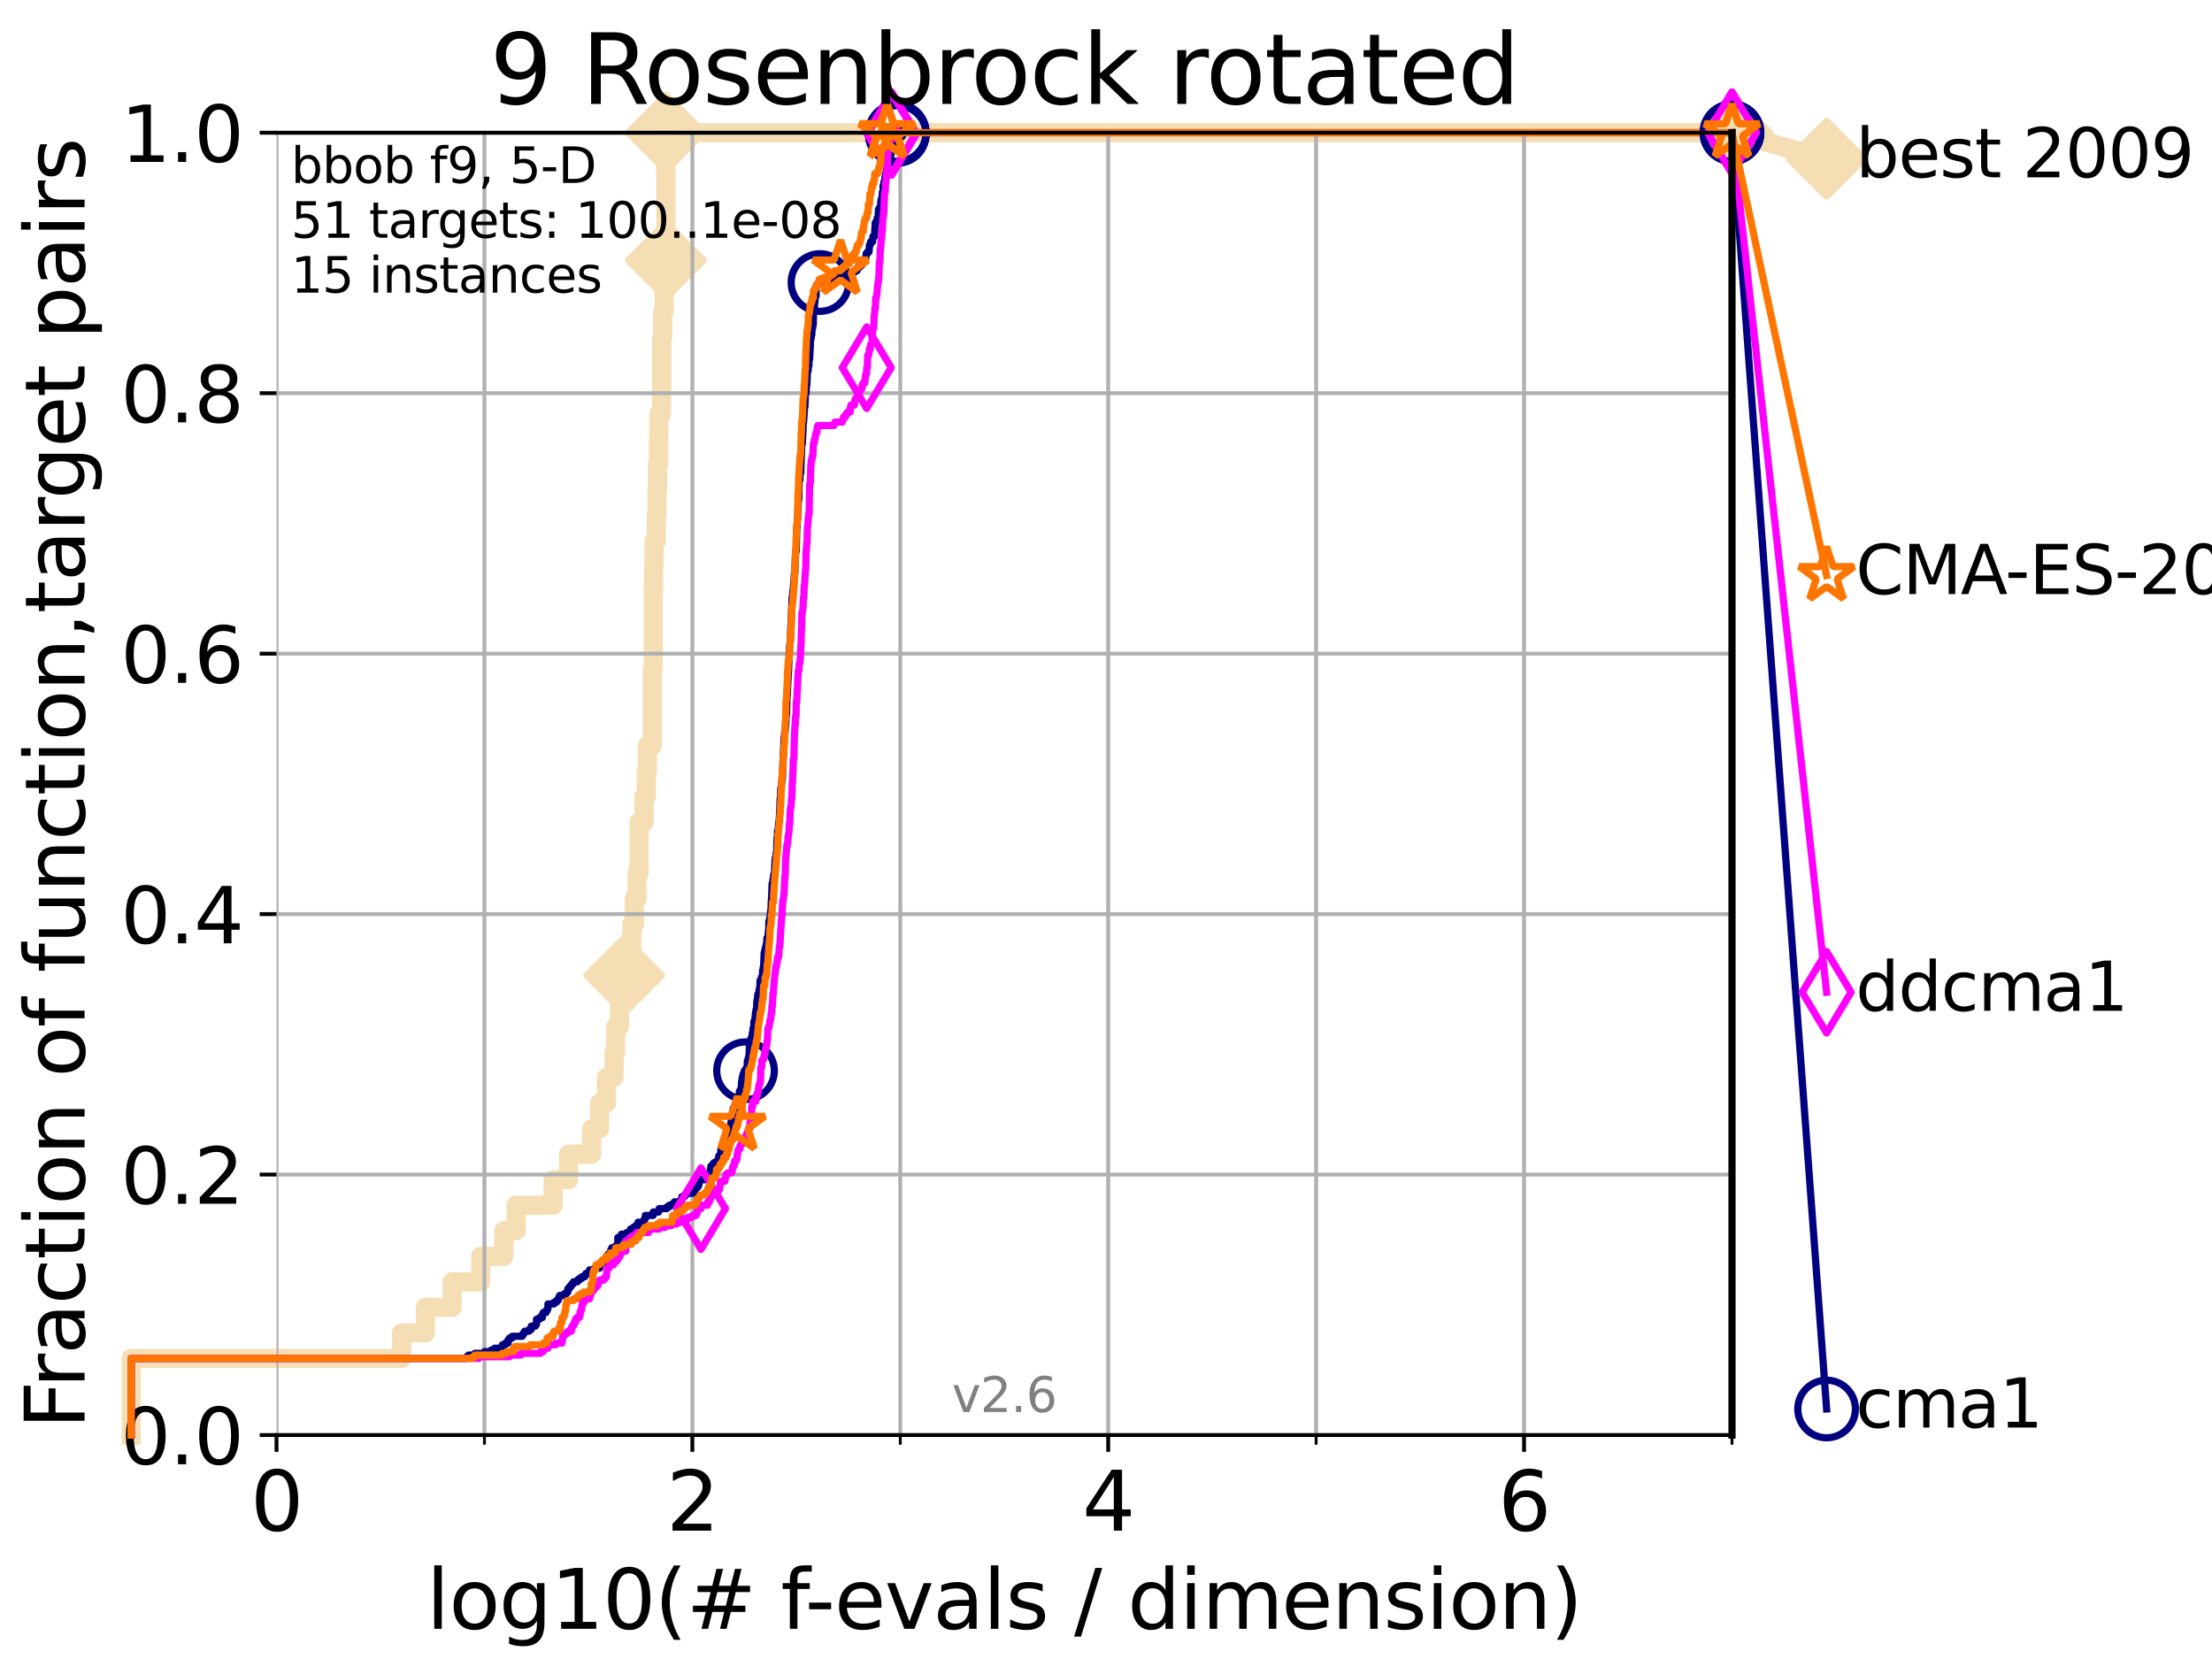 <?xml version="1.0" encoding="utf-8" standalone="no"?>
<!DOCTYPE svg PUBLIC "-//W3C//DTD SVG 1.1//EN"
  "http://www.w3.org/Graphics/SVG/1.1/DTD/svg11.dtd">
<svg xmlns:xlink="http://www.w3.org/1999/xlink" width="460.8pt" height="345.6pt" viewBox="0 0 460.8 345.6" xmlns="http://www.w3.org/2000/svg" version="1.1">
 <defs>
  <style type="text/css">*{stroke-linejoin: round; stroke-linecap: butt}</style>
 </defs>
 <g id="figure_1">
  <g id="patch_1">
   <path d="M 0 345.6 
L 460.8 345.6 
L 460.8 0 
L 0 0 
z
" style="fill: #ffffff"/>
  </g>
  <g id="axes_1">
   <g id="patch_2">
    <path d="M 57.6 298.944 
L 360.806 298.944 
L 360.806 27.648 
L 57.6 27.648 
z
" style="fill: #ffffff"/>
   </g>
   <g id="line2d_1">
    <path d="M 27.324 298.944 
L 27.324 282.985 
L 83.678 282.985 
L 83.678 277.666 
L 88.614 277.666 
L 88.614 272.346 
L 94.206 272.346 
L 94.206 267.027 
L 100.147 267.027 
L 100.147 261.707 
L 104.962 261.707 
L 104.962 256.388 
L 107.512 256.388 
L 107.512 251.068 
L 115.227 251.068 
L 115.227 245.749 
L 118.451 245.749 
L 118.451 240.429 
L 123.26 240.429 
L 123.26 235.11 
L 124.907 235.11 
L 124.907 229.79 
L 126.323 229.79 
L 126.323 224.471 
L 127.911 224.471 
L 127.911 219.151 
L 128.266 219.151 
L 128.266 213.832 
L 129.041 213.832 
L 129.041 208.512 
L 130.027 208.512 
L 130.027 203.192 
L 130.345 203.192 
L 130.345 197.873 
L 131.637 197.873 
L 131.637 192.553 
L 132.145 192.553 
L 132.145 187.234 
L 132.709 187.234 
L 132.709 181.914 
L 133.12 181.914 
L 133.12 171.275 
L 134.177 171.275 
L 134.177 165.956 
L 134.621 165.956 
L 134.621 160.636 
L 134.87 160.636 
L 134.87 155.317 
L 135.894 155.317 
L 135.894 139.358 
L 136.069 139.358 
L 136.069 123.4 
L 136.127 123.4 
L 136.127 118.08 
L 136.242 118.08 
L 136.242 112.76 
L 136.697 112.76 
L 136.697 107.441 
L 136.865 107.441 
L 136.865 102.121 
L 136.975 102.121 
L 136.975 96.802 
L 137.196 96.802 
L 137.196 91.482 
L 137.25 91.482 
L 137.25 86.163 
L 137.788 86.163 
L 137.788 80.843 
L 137.841 80.843 
L 137.841 70.204 
L 138.051 70.204 
L 138.051 64.885 
L 138.362 64.885 
L 138.362 59.565 
L 138.515 59.565 
L 138.515 54.246 
L 138.718 54.246 
L 138.718 27.648 
L 360.806 27.648 
" style="fill: none; stroke: #f5deb3; stroke-width: 4; stroke-linecap: square"/>
   </g>
   <g id="line2d_2">
    <defs>
     <path id="mbb53e8bd4a" d="M -0 7.778 
L 7.778 0 
L 0 -7.778 
L -7.778 -0 
z
" style="stroke: #f5deb3; stroke-width: 1.5; stroke-linejoin: miter"/>
    </defs>
    <g>
     <use xlink:href="#mbb53e8bd4a" x="130.027" y="203.192" style="fill: #f5deb3; stroke: #f5deb3; stroke-width: 1.5; stroke-linejoin: miter"/>
     <use xlink:href="#mbb53e8bd4a" x="138.718" y="54.246" style="fill: #f5deb3; stroke: #f5deb3; stroke-width: 1.5; stroke-linejoin: miter"/>
     <use xlink:href="#mbb53e8bd4a" x="138.718" y="27.648" style="fill: #f5deb3; stroke: #f5deb3; stroke-width: 1.5; stroke-linejoin: miter"/>
     <use xlink:href="#mbb53e8bd4a" x="138.718" y="27.648" style="fill: #f5deb3; stroke: #f5deb3; stroke-width: 1.5; stroke-linejoin: miter"/>
     <use xlink:href="#mbb53e8bd4a" x="360.806" y="27.648" style="fill: #f5deb3; stroke: #f5deb3; stroke-width: 1.5; stroke-linejoin: miter"/>
    </g>
   </g>
   <g id="line2d_3">
    <path style="fill: none; stroke: #f5deb3; stroke-width: 4; stroke-linecap: square"/>
    <g/>
   </g>
   <g id="line2d_4">
    <path d="M 360.806 27.648 
L 380.515 33.074 
" style="fill: none; stroke: #f5deb3; stroke-width: 4; stroke-linecap: square"/>
    <g>
     <use xlink:href="#mbb53e8bd4a" x="360.806" y="27.648" style="fill: #f5deb3; stroke: #f5deb3; stroke-width: 1.5; stroke-linejoin: miter"/>
     <use xlink:href="#mbb53e8bd4a" x="380.515" y="33.074" style="fill: #f5deb3; stroke: #f5deb3; stroke-width: 1.5; stroke-linejoin: miter"/>
    </g>
   </g>
   <g id="matplotlib.axis_1">
    <g id="xtick_1">
     <g id="line2d_5">
      <path d="M 57.6 298.944 
L 57.6 27.648 
" clip-path="url(#p9004bb7d50)" style="fill: none; stroke: #b0b0b0; stroke-width: 0.8; stroke-linecap: square"/>
     </g>
     <g id="line2d_6">
      <defs>
       <path id="m6b5699121c" d="M 0 0 
L 0 3.5 
" style="stroke: #000000; stroke-width: 0.8"/>
      </defs>
      <g>
       <use xlink:href="#m6b5699121c" x="57.6" y="298.944" style="stroke: #000000; stroke-width: 0.8"/>
      </g>
     </g>
     <g id="text_1">
      <!-- 0 -->
      <g transform="translate(52.192 318.861)scale(0.17 -0.17)">
       <defs>
        <path id="DejaVuSans-30" d="M 2034 4250 
Q 1547 4250 1301 3770 
Q 1056 3291 1056 2328 
Q 1056 1369 1301 889 
Q 1547 409 2034 409 
Q 2525 409 2770 889 
Q 3016 1369 3016 2328 
Q 3016 3291 2770 3770 
Q 2525 4250 2034 4250 
z
M 2034 4750 
Q 2819 4750 3233 4129 
Q 3647 3509 3647 2328 
Q 3647 1150 3233 529 
Q 2819 -91 2034 -91 
Q 1250 -91 836 529 
Q 422 1150 422 2328 
Q 422 3509 836 4129 
Q 1250 4750 2034 4750 
z
" transform="scale(0.016)"/>
       </defs>
       <use xlink:href="#DejaVuSans-30"/>
      </g>
     </g>
    </g>
    <g id="xtick_2">
     <g id="line2d_7">
      <path d="M 144.23 298.944 
L 144.23 27.648 
" clip-path="url(#p9004bb7d50)" style="fill: none; stroke: #b0b0b0; stroke-width: 0.8; stroke-linecap: square"/>
     </g>
     <g id="line2d_8">
      <g>
       <use xlink:href="#m6b5699121c" x="144.23" y="298.944" style="stroke: #000000; stroke-width: 0.8"/>
      </g>
     </g>
     <g id="text_2">
      <!-- 2 -->
      <g transform="translate(138.822 318.861)scale(0.17 -0.17)">
       <defs>
        <path id="DejaVuSans-32" d="M 1228 531 
L 3431 531 
L 3431 0 
L 469 0 
L 469 531 
Q 828 903 1448 1529 
Q 2069 2156 2228 2338 
Q 2531 2678 2651 2914 
Q 2772 3150 2772 3378 
Q 2772 3750 2511 3984 
Q 2250 4219 1831 4219 
Q 1534 4219 1204 4116 
Q 875 4013 500 3803 
L 500 4441 
Q 881 4594 1212 4672 
Q 1544 4750 1819 4750 
Q 2544 4750 2975 4387 
Q 3406 4025 3406 3419 
Q 3406 3131 3298 2873 
Q 3191 2616 2906 2266 
Q 2828 2175 2409 1742 
Q 1991 1309 1228 531 
z
" transform="scale(0.016)"/>
       </defs>
       <use xlink:href="#DejaVuSans-32"/>
      </g>
     </g>
    </g>
    <g id="xtick_3">
     <g id="line2d_9">
      <path d="M 230.861 298.944 
L 230.861 27.648 
" clip-path="url(#p9004bb7d50)" style="fill: none; stroke: #b0b0b0; stroke-width: 0.8; stroke-linecap: square"/>
     </g>
     <g id="line2d_10">
      <g>
       <use xlink:href="#m6b5699121c" x="230.861" y="298.944" style="stroke: #000000; stroke-width: 0.8"/>
      </g>
     </g>
     <g id="text_3">
      <!-- 4 -->
      <g transform="translate(225.453 318.861)scale(0.17 -0.17)">
       <defs>
        <path id="DejaVuSans-34" d="M 2419 4116 
L 825 1625 
L 2419 1625 
L 2419 4116 
z
M 2253 4666 
L 3047 4666 
L 3047 1625 
L 3713 1625 
L 3713 1100 
L 3047 1100 
L 3047 0 
L 2419 0 
L 2419 1100 
L 313 1100 
L 313 1709 
L 2253 4666 
z
" transform="scale(0.016)"/>
       </defs>
       <use xlink:href="#DejaVuSans-34"/>
      </g>
     </g>
    </g>
    <g id="xtick_4">
     <g id="line2d_11">
      <path d="M 317.491 298.944 
L 317.491 27.648 
" clip-path="url(#p9004bb7d50)" style="fill: none; stroke: #b0b0b0; stroke-width: 0.8; stroke-linecap: square"/>
     </g>
     <g id="line2d_12">
      <g>
       <use xlink:href="#m6b5699121c" x="317.491" y="298.944" style="stroke: #000000; stroke-width: 0.8"/>
      </g>
     </g>
     <g id="text_4">
      <!-- 6 -->
      <g transform="translate(312.083 318.861)scale(0.17 -0.17)">
       <defs>
        <path id="DejaVuSans-36" d="M 2113 2584 
Q 1688 2584 1439 2293 
Q 1191 2003 1191 1497 
Q 1191 994 1439 701 
Q 1688 409 2113 409 
Q 2538 409 2786 701 
Q 3034 994 3034 1497 
Q 3034 2003 2786 2293 
Q 2538 2584 2113 2584 
z
M 3366 4563 
L 3366 3988 
Q 3128 4100 2886 4159 
Q 2644 4219 2406 4219 
Q 1781 4219 1451 3797 
Q 1122 3375 1075 2522 
Q 1259 2794 1537 2939 
Q 1816 3084 2150 3084 
Q 2853 3084 3261 2657 
Q 3669 2231 3669 1497 
Q 3669 778 3244 343 
Q 2819 -91 2113 -91 
Q 1303 -91 875 529 
Q 447 1150 447 2328 
Q 447 3434 972 4092 
Q 1497 4750 2381 4750 
Q 2619 4750 2861 4703 
Q 3103 4656 3366 4563 
z
" transform="scale(0.016)"/>
       </defs>
       <use xlink:href="#DejaVuSans-36"/>
      </g>
     </g>
    </g>
    <g id="xtick_5">
     <g id="line2d_13">
      <path d="M 100.915 298.944 
L 100.915 27.648 
" clip-path="url(#p9004bb7d50)" style="fill: none; stroke: #b0b0b0; stroke-width: 0.8; stroke-linecap: square"/>
     </g>
     <g id="line2d_14">
      <defs>
       <path id="md0c3a03fc9" d="M 0 0 
L 0 2 
" style="stroke: #000000; stroke-width: 0.6"/>
      </defs>
      <g>
       <use xlink:href="#md0c3a03fc9" x="100.915" y="298.944" style="stroke: #000000; stroke-width: 0.6"/>
      </g>
     </g>
    </g>
    <g id="xtick_6">
     <g id="line2d_15">
      <path d="M 187.546 298.944 
L 187.546 27.648 
" clip-path="url(#p9004bb7d50)" style="fill: none; stroke: #b0b0b0; stroke-width: 0.8; stroke-linecap: square"/>
     </g>
     <g id="line2d_16">
      <g>
       <use xlink:href="#md0c3a03fc9" x="187.546" y="298.944" style="stroke: #000000; stroke-width: 0.6"/>
      </g>
     </g>
    </g>
    <g id="xtick_7">
     <g id="line2d_17">
      <path d="M 274.176 298.944 
L 274.176 27.648 
" clip-path="url(#p9004bb7d50)" style="fill: none; stroke: #b0b0b0; stroke-width: 0.8; stroke-linecap: square"/>
     </g>
     <g id="line2d_18">
      <g>
       <use xlink:href="#md0c3a03fc9" x="274.176" y="298.944" style="stroke: #000000; stroke-width: 0.6"/>
      </g>
     </g>
    </g>
    <g id="xtick_8">
     <g id="line2d_19">
      <path d="M 360.806 298.944 
L 360.806 27.648 
" clip-path="url(#p9004bb7d50)" style="fill: none; stroke: #b0b0b0; stroke-width: 0.8; stroke-linecap: square"/>
     </g>
     <g id="line2d_20">
      <g>
       <use xlink:href="#md0c3a03fc9" x="360.806" y="298.944" style="stroke: #000000; stroke-width: 0.6"/>
      </g>
     </g>
    </g>
    <g id="text_5">
     <!-- log10(# f-evals / dimension) -->
     <g transform="translate(88.823 339.314)scale(0.17 -0.17)">
      <defs>
       <path id="DejaVuSans-6c" d="M 603 4863 
L 1178 4863 
L 1178 0 
L 603 0 
L 603 4863 
z
" transform="scale(0.016)"/>
       <path id="DejaVuSans-6f" d="M 1959 3097 
Q 1497 3097 1228 2736 
Q 959 2375 959 1747 
Q 959 1119 1226 758 
Q 1494 397 1959 397 
Q 2419 397 2687 759 
Q 2956 1122 2956 1747 
Q 2956 2369 2687 2733 
Q 2419 3097 1959 3097 
z
M 1959 3584 
Q 2709 3584 3137 3096 
Q 3566 2609 3566 1747 
Q 3566 888 3137 398 
Q 2709 -91 1959 -91 
Q 1206 -91 779 398 
Q 353 888 353 1747 
Q 353 2609 779 3096 
Q 1206 3584 1959 3584 
z
" transform="scale(0.016)"/>
       <path id="DejaVuSans-67" d="M 2906 1791 
Q 2906 2416 2648 2759 
Q 2391 3103 1925 3103 
Q 1463 3103 1205 2759 
Q 947 2416 947 1791 
Q 947 1169 1205 825 
Q 1463 481 1925 481 
Q 2391 481 2648 825 
Q 2906 1169 2906 1791 
z
M 3481 434 
Q 3481 -459 3084 -895 
Q 2688 -1331 1869 -1331 
Q 1566 -1331 1297 -1286 
Q 1028 -1241 775 -1147 
L 775 -588 
Q 1028 -725 1275 -790 
Q 1522 -856 1778 -856 
Q 2344 -856 2625 -561 
Q 2906 -266 2906 331 
L 2906 616 
Q 2728 306 2450 153 
Q 2172 0 1784 0 
Q 1141 0 747 490 
Q 353 981 353 1791 
Q 353 2603 747 3093 
Q 1141 3584 1784 3584 
Q 2172 3584 2450 3431 
Q 2728 3278 2906 2969 
L 2906 3500 
L 3481 3500 
L 3481 434 
z
" transform="scale(0.016)"/>
       <path id="DejaVuSans-31" d="M 794 531 
L 1825 531 
L 1825 4091 
L 703 3866 
L 703 4441 
L 1819 4666 
L 2450 4666 
L 2450 531 
L 3481 531 
L 3481 0 
L 794 0 
L 794 531 
z
" transform="scale(0.016)"/>
       <path id="DejaVuSans-28" d="M 1984 4856 
Q 1566 4138 1362 3434 
Q 1159 2731 1159 2009 
Q 1159 1288 1364 580 
Q 1569 -128 1984 -844 
L 1484 -844 
Q 1016 -109 783 600 
Q 550 1309 550 2009 
Q 550 2706 781 3412 
Q 1013 4119 1484 4856 
L 1984 4856 
z
" transform="scale(0.016)"/>
       <path id="DejaVuSans-23" d="M 3272 2816 
L 2363 2816 
L 2100 1772 
L 3016 1772 
L 3272 2816 
z
M 2803 4594 
L 2478 3297 
L 3391 3297 
L 3719 4594 
L 4219 4594 
L 3897 3297 
L 4872 3297 
L 4872 2816 
L 3775 2816 
L 3519 1772 
L 4513 1772 
L 4513 1294 
L 3397 1294 
L 3072 0 
L 2572 0 
L 2894 1294 
L 1978 1294 
L 1656 0 
L 1153 0 
L 1478 1294 
L 494 1294 
L 494 1772 
L 1594 1772 
L 1856 2816 
L 850 2816 
L 850 3297 
L 1978 3297 
L 2297 4594 
L 2803 4594 
z
" transform="scale(0.016)"/>
       <path id="DejaVuSans-20" transform="scale(0.016)"/>
       <path id="DejaVuSans-66" d="M 2375 4863 
L 2375 4384 
L 1825 4384 
Q 1516 4384 1395 4259 
Q 1275 4134 1275 3809 
L 1275 3500 
L 2222 3500 
L 2222 3053 
L 1275 3053 
L 1275 0 
L 697 0 
L 697 3053 
L 147 3053 
L 147 3500 
L 697 3500 
L 697 3744 
Q 697 4328 969 4595 
Q 1241 4863 1831 4863 
L 2375 4863 
z
" transform="scale(0.016)"/>
       <path id="DejaVuSans-2d" d="M 313 2009 
L 1997 2009 
L 1997 1497 
L 313 1497 
L 313 2009 
z
" transform="scale(0.016)"/>
       <path id="DejaVuSans-65" d="M 3597 1894 
L 3597 1613 
L 953 1613 
Q 991 1019 1311 708 
Q 1631 397 2203 397 
Q 2534 397 2845 478 
Q 3156 559 3463 722 
L 3463 178 
Q 3153 47 2828 -22 
Q 2503 -91 2169 -91 
Q 1331 -91 842 396 
Q 353 884 353 1716 
Q 353 2575 817 3079 
Q 1281 3584 2069 3584 
Q 2775 3584 3186 3129 
Q 3597 2675 3597 1894 
z
M 3022 2063 
Q 3016 2534 2758 2815 
Q 2500 3097 2075 3097 
Q 1594 3097 1305 2825 
Q 1016 2553 972 2059 
L 3022 2063 
z
" transform="scale(0.016)"/>
       <path id="DejaVuSans-76" d="M 191 3500 
L 800 3500 
L 1894 563 
L 2988 3500 
L 3597 3500 
L 2284 0 
L 1503 0 
L 191 3500 
z
" transform="scale(0.016)"/>
       <path id="DejaVuSans-61" d="M 2194 1759 
Q 1497 1759 1228 1600 
Q 959 1441 959 1056 
Q 959 750 1161 570 
Q 1363 391 1709 391 
Q 2188 391 2477 730 
Q 2766 1069 2766 1631 
L 2766 1759 
L 2194 1759 
z
M 3341 1997 
L 3341 0 
L 2766 0 
L 2766 531 
Q 2569 213 2275 61 
Q 1981 -91 1556 -91 
Q 1019 -91 701 211 
Q 384 513 384 1019 
Q 384 1609 779 1909 
Q 1175 2209 1959 2209 
L 2766 2209 
L 2766 2266 
Q 2766 2663 2505 2880 
Q 2244 3097 1772 3097 
Q 1472 3097 1187 3025 
Q 903 2953 641 2809 
L 641 3341 
Q 956 3463 1253 3523 
Q 1550 3584 1831 3584 
Q 2591 3584 2966 3190 
Q 3341 2797 3341 1997 
z
" transform="scale(0.016)"/>
       <path id="DejaVuSans-73" d="M 2834 3397 
L 2834 2853 
Q 2591 2978 2328 3040 
Q 2066 3103 1784 3103 
Q 1356 3103 1142 2972 
Q 928 2841 928 2578 
Q 928 2378 1081 2264 
Q 1234 2150 1697 2047 
L 1894 2003 
Q 2506 1872 2764 1633 
Q 3022 1394 3022 966 
Q 3022 478 2636 193 
Q 2250 -91 1575 -91 
Q 1294 -91 989 -36 
Q 684 19 347 128 
L 347 722 
Q 666 556 975 473 
Q 1284 391 1588 391 
Q 1994 391 2212 530 
Q 2431 669 2431 922 
Q 2431 1156 2273 1281 
Q 2116 1406 1581 1522 
L 1381 1569 
Q 847 1681 609 1914 
Q 372 2147 372 2553 
Q 372 3047 722 3315 
Q 1072 3584 1716 3584 
Q 2034 3584 2315 3537 
Q 2597 3491 2834 3397 
z
" transform="scale(0.016)"/>
       <path id="DejaVuSans-2f" d="M 1625 4666 
L 2156 4666 
L 531 -594 
L 0 -594 
L 1625 4666 
z
" transform="scale(0.016)"/>
       <path id="DejaVuSans-64" d="M 2906 2969 
L 2906 4863 
L 3481 4863 
L 3481 0 
L 2906 0 
L 2906 525 
Q 2725 213 2448 61 
Q 2172 -91 1784 -91 
Q 1150 -91 751 415 
Q 353 922 353 1747 
Q 353 2572 751 3078 
Q 1150 3584 1784 3584 
Q 2172 3584 2448 3432 
Q 2725 3281 2906 2969 
z
M 947 1747 
Q 947 1113 1208 752 
Q 1469 391 1925 391 
Q 2381 391 2643 752 
Q 2906 1113 2906 1747 
Q 2906 2381 2643 2742 
Q 2381 3103 1925 3103 
Q 1469 3103 1208 2742 
Q 947 2381 947 1747 
z
" transform="scale(0.016)"/>
       <path id="DejaVuSans-69" d="M 603 3500 
L 1178 3500 
L 1178 0 
L 603 0 
L 603 3500 
z
M 603 4863 
L 1178 4863 
L 1178 4134 
L 603 4134 
L 603 4863 
z
" transform="scale(0.016)"/>
       <path id="DejaVuSans-6d" d="M 3328 2828 
Q 3544 3216 3844 3400 
Q 4144 3584 4550 3584 
Q 5097 3584 5394 3201 
Q 5691 2819 5691 2113 
L 5691 0 
L 5113 0 
L 5113 2094 
Q 5113 2597 4934 2840 
Q 4756 3084 4391 3084 
Q 3944 3084 3684 2787 
Q 3425 2491 3425 1978 
L 3425 0 
L 2847 0 
L 2847 2094 
Q 2847 2600 2669 2842 
Q 2491 3084 2119 3084 
Q 1678 3084 1418 2786 
Q 1159 2488 1159 1978 
L 1159 0 
L 581 0 
L 581 3500 
L 1159 3500 
L 1159 2956 
Q 1356 3278 1631 3431 
Q 1906 3584 2284 3584 
Q 2666 3584 2933 3390 
Q 3200 3197 3328 2828 
z
" transform="scale(0.016)"/>
       <path id="DejaVuSans-6e" d="M 3513 2113 
L 3513 0 
L 2938 0 
L 2938 2094 
Q 2938 2591 2744 2837 
Q 2550 3084 2163 3084 
Q 1697 3084 1428 2787 
Q 1159 2491 1159 1978 
L 1159 0 
L 581 0 
L 581 3500 
L 1159 3500 
L 1159 2956 
Q 1366 3272 1645 3428 
Q 1925 3584 2291 3584 
Q 2894 3584 3203 3211 
Q 3513 2838 3513 2113 
z
" transform="scale(0.016)"/>
       <path id="DejaVuSans-29" d="M 513 4856 
L 1013 4856 
Q 1481 4119 1714 3412 
Q 1947 2706 1947 2009 
Q 1947 1309 1714 600 
Q 1481 -109 1013 -844 
L 513 -844 
Q 928 -128 1133 580 
Q 1338 1288 1338 2009 
Q 1338 2731 1133 3434 
Q 928 4138 513 4856 
z
" transform="scale(0.016)"/>
      </defs>
      <use xlink:href="#DejaVuSans-6c"/>
      <use xlink:href="#DejaVuSans-6f" x="27.783"/>
      <use xlink:href="#DejaVuSans-67" x="88.965"/>
      <use xlink:href="#DejaVuSans-31" x="152.441"/>
      <use xlink:href="#DejaVuSans-30" x="216.064"/>
      <use xlink:href="#DejaVuSans-28" x="279.688"/>
      <use xlink:href="#DejaVuSans-23" x="318.701"/>
      <use xlink:href="#DejaVuSans-20" x="402.49"/>
      <use xlink:href="#DejaVuSans-66" x="434.277"/>
      <use xlink:href="#DejaVuSans-2d" x="463.982"/>
      <use xlink:href="#DejaVuSans-65" x="500.066"/>
      <use xlink:href="#DejaVuSans-76" x="561.59"/>
      <use xlink:href="#DejaVuSans-61" x="620.77"/>
      <use xlink:href="#DejaVuSans-6c" x="682.049"/>
      <use xlink:href="#DejaVuSans-73" x="709.832"/>
      <use xlink:href="#DejaVuSans-20" x="761.932"/>
      <use xlink:href="#DejaVuSans-2f" x="793.719"/>
      <use xlink:href="#DejaVuSans-20" x="827.41"/>
      <use xlink:href="#DejaVuSans-64" x="859.197"/>
      <use xlink:href="#DejaVuSans-69" x="922.674"/>
      <use xlink:href="#DejaVuSans-6d" x="950.457"/>
      <use xlink:href="#DejaVuSans-65" x="1047.869"/>
      <use xlink:href="#DejaVuSans-6e" x="1109.393"/>
      <use xlink:href="#DejaVuSans-73" x="1172.771"/>
      <use xlink:href="#DejaVuSans-69" x="1224.871"/>
      <use xlink:href="#DejaVuSans-6f" x="1252.654"/>
      <use xlink:href="#DejaVuSans-6e" x="1313.836"/>
      <use xlink:href="#DejaVuSans-29" x="1377.215"/>
     </g>
    </g>
   </g>
   <g id="matplotlib.axis_2">
    <g id="ytick_1">
     <g id="line2d_21">
      <path d="M 57.6 298.944 
L 360.806 298.944 
" clip-path="url(#p9004bb7d50)" style="fill: none; stroke: #b0b0b0; stroke-width: 0.8; stroke-linecap: square"/>
     </g>
     <g id="line2d_22">
      <defs>
       <path id="mc0c0c5a34a" d="M 0 0 
L -3.5 0 
" style="stroke: #000000; stroke-width: 0.8"/>
      </defs>
      <g>
       <use xlink:href="#mc0c0c5a34a" x="57.6" y="298.944" style="stroke: #000000; stroke-width: 0.8"/>
      </g>
     </g>
     <g id="text_6">
      <!-- 0.0 -->
      <g transform="translate(25.155 305.023)scale(0.16 -0.16)">
       <defs>
        <path id="DejaVuSans-2e" d="M 684 794 
L 1344 794 
L 1344 0 
L 684 0 
L 684 794 
z
" transform="scale(0.016)"/>
       </defs>
       <use xlink:href="#DejaVuSans-30"/>
       <use xlink:href="#DejaVuSans-2e" x="63.623"/>
       <use xlink:href="#DejaVuSans-30" x="95.41"/>
      </g>
     </g>
    </g>
    <g id="ytick_2">
     <g id="line2d_23">
      <path d="M 57.6 244.685 
L 360.806 244.685 
" clip-path="url(#p9004bb7d50)" style="fill: none; stroke: #b0b0b0; stroke-width: 0.8; stroke-linecap: square"/>
     </g>
     <g id="line2d_24">
      <g>
       <use xlink:href="#mc0c0c5a34a" x="57.6" y="244.685" style="stroke: #000000; stroke-width: 0.8"/>
      </g>
     </g>
     <g id="text_7">
      <!-- 0.2 -->
      <g transform="translate(25.155 250.764)scale(0.16 -0.16)">
       <use xlink:href="#DejaVuSans-30"/>
       <use xlink:href="#DejaVuSans-2e" x="63.623"/>
       <use xlink:href="#DejaVuSans-32" x="95.41"/>
      </g>
     </g>
    </g>
    <g id="ytick_3">
     <g id="line2d_25">
      <path d="M 57.6 190.426 
L 360.806 190.426 
" clip-path="url(#p9004bb7d50)" style="fill: none; stroke: #b0b0b0; stroke-width: 0.8; stroke-linecap: square"/>
     </g>
     <g id="line2d_26">
      <g>
       <use xlink:href="#mc0c0c5a34a" x="57.6" y="190.426" style="stroke: #000000; stroke-width: 0.8"/>
      </g>
     </g>
     <g id="text_8">
      <!-- 0.4 -->
      <g transform="translate(25.155 196.504)scale(0.16 -0.16)">
       <use xlink:href="#DejaVuSans-30"/>
       <use xlink:href="#DejaVuSans-2e" x="63.623"/>
       <use xlink:href="#DejaVuSans-34" x="95.41"/>
      </g>
     </g>
    </g>
    <g id="ytick_4">
     <g id="line2d_27">
      <path d="M 57.6 136.166 
L 360.806 136.166 
" clip-path="url(#p9004bb7d50)" style="fill: none; stroke: #b0b0b0; stroke-width: 0.8; stroke-linecap: square"/>
     </g>
     <g id="line2d_28">
      <g>
       <use xlink:href="#mc0c0c5a34a" x="57.6" y="136.166" style="stroke: #000000; stroke-width: 0.8"/>
      </g>
     </g>
     <g id="text_9">
      <!-- 0.6 -->
      <g transform="translate(25.155 142.245)scale(0.16 -0.16)">
       <use xlink:href="#DejaVuSans-30"/>
       <use xlink:href="#DejaVuSans-2e" x="63.623"/>
       <use xlink:href="#DejaVuSans-36" x="95.41"/>
      </g>
     </g>
    </g>
    <g id="ytick_5">
     <g id="line2d_29">
      <path d="M 57.6 81.907 
L 360.806 81.907 
" clip-path="url(#p9004bb7d50)" style="fill: none; stroke: #b0b0b0; stroke-width: 0.8; stroke-linecap: square"/>
     </g>
     <g id="line2d_30">
      <g>
       <use xlink:href="#mc0c0c5a34a" x="57.6" y="81.907" style="stroke: #000000; stroke-width: 0.8"/>
      </g>
     </g>
     <g id="text_10">
      <!-- 0.8 -->
      <g transform="translate(25.155 87.986)scale(0.16 -0.16)">
       <defs>
        <path id="DejaVuSans-38" d="M 2034 2216 
Q 1584 2216 1326 1975 
Q 1069 1734 1069 1313 
Q 1069 891 1326 650 
Q 1584 409 2034 409 
Q 2484 409 2743 651 
Q 3003 894 3003 1313 
Q 3003 1734 2745 1975 
Q 2488 2216 2034 2216 
z
M 1403 2484 
Q 997 2584 770 2862 
Q 544 3141 544 3541 
Q 544 4100 942 4425 
Q 1341 4750 2034 4750 
Q 2731 4750 3128 4425 
Q 3525 4100 3525 3541 
Q 3525 3141 3298 2862 
Q 3072 2584 2669 2484 
Q 3125 2378 3379 2068 
Q 3634 1759 3634 1313 
Q 3634 634 3220 271 
Q 2806 -91 2034 -91 
Q 1263 -91 848 271 
Q 434 634 434 1313 
Q 434 1759 690 2068 
Q 947 2378 1403 2484 
z
M 1172 3481 
Q 1172 3119 1398 2916 
Q 1625 2713 2034 2713 
Q 2441 2713 2670 2916 
Q 2900 3119 2900 3481 
Q 2900 3844 2670 4047 
Q 2441 4250 2034 4250 
Q 1625 4250 1398 4047 
Q 1172 3844 1172 3481 
z
" transform="scale(0.016)"/>
       </defs>
       <use xlink:href="#DejaVuSans-30"/>
       <use xlink:href="#DejaVuSans-2e" x="63.623"/>
       <use xlink:href="#DejaVuSans-38" x="95.41"/>
      </g>
     </g>
    </g>
    <g id="ytick_6">
     <g id="line2d_31">
      <path d="M 57.6 27.648 
L 360.806 27.648 
" clip-path="url(#p9004bb7d50)" style="fill: none; stroke: #b0b0b0; stroke-width: 0.8; stroke-linecap: square"/>
     </g>
     <g id="line2d_32">
      <g>
       <use xlink:href="#mc0c0c5a34a" x="57.6" y="27.648" style="stroke: #000000; stroke-width: 0.8"/>
      </g>
     </g>
     <g id="text_11">
      <!-- 1.0 -->
      <g transform="translate(25.155 33.727)scale(0.16 -0.16)">
       <use xlink:href="#DejaVuSans-31"/>
       <use xlink:href="#DejaVuSans-2e" x="63.623"/>
       <use xlink:href="#DejaVuSans-30" x="95.41"/>
      </g>
     </g>
    </g>
    <g id="text_12">
     <!-- Fraction of function,target pairs -->
     <g transform="translate(17.62 297.681)rotate(-90)scale(0.17 -0.17)">
      <defs>
       <path id="DejaVuSans-46" d="M 628 4666 
L 3309 4666 
L 3309 4134 
L 1259 4134 
L 1259 2759 
L 3109 2759 
L 3109 2228 
L 1259 2228 
L 1259 0 
L 628 0 
L 628 4666 
z
" transform="scale(0.016)"/>
       <path id="DejaVuSans-72" d="M 2631 2963 
Q 2534 3019 2420 3045 
Q 2306 3072 2169 3072 
Q 1681 3072 1420 2755 
Q 1159 2438 1159 1844 
L 1159 0 
L 581 0 
L 581 3500 
L 1159 3500 
L 1159 2956 
Q 1341 3275 1631 3429 
Q 1922 3584 2338 3584 
Q 2397 3584 2469 3576 
Q 2541 3569 2628 3553 
L 2631 2963 
z
" transform="scale(0.016)"/>
       <path id="DejaVuSans-63" d="M 3122 3366 
L 3122 2828 
Q 2878 2963 2633 3030 
Q 2388 3097 2138 3097 
Q 1578 3097 1268 2742 
Q 959 2388 959 1747 
Q 959 1106 1268 751 
Q 1578 397 2138 397 
Q 2388 397 2633 464 
Q 2878 531 3122 666 
L 3122 134 
Q 2881 22 2623 -34 
Q 2366 -91 2075 -91 
Q 1284 -91 818 406 
Q 353 903 353 1747 
Q 353 2603 823 3093 
Q 1294 3584 2113 3584 
Q 2378 3584 2631 3529 
Q 2884 3475 3122 3366 
z
" transform="scale(0.016)"/>
       <path id="DejaVuSans-74" d="M 1172 4494 
L 1172 3500 
L 2356 3500 
L 2356 3053 
L 1172 3053 
L 1172 1153 
Q 1172 725 1289 603 
Q 1406 481 1766 481 
L 2356 481 
L 2356 0 
L 1766 0 
Q 1100 0 847 248 
Q 594 497 594 1153 
L 594 3053 
L 172 3053 
L 172 3500 
L 594 3500 
L 594 4494 
L 1172 4494 
z
" transform="scale(0.016)"/>
       <path id="DejaVuSans-75" d="M 544 1381 
L 544 3500 
L 1119 3500 
L 1119 1403 
Q 1119 906 1312 657 
Q 1506 409 1894 409 
Q 2359 409 2629 706 
Q 2900 1003 2900 1516 
L 2900 3500 
L 3475 3500 
L 3475 0 
L 2900 0 
L 2900 538 
Q 2691 219 2414 64 
Q 2138 -91 1772 -91 
Q 1169 -91 856 284 
Q 544 659 544 1381 
z
M 1991 3584 
L 1991 3584 
z
" transform="scale(0.016)"/>
       <path id="DejaVuSans-2c" d="M 750 794 
L 1409 794 
L 1409 256 
L 897 -744 
L 494 -744 
L 750 256 
L 750 794 
z
" transform="scale(0.016)"/>
       <path id="DejaVuSans-70" d="M 1159 525 
L 1159 -1331 
L 581 -1331 
L 581 3500 
L 1159 3500 
L 1159 2969 
Q 1341 3281 1617 3432 
Q 1894 3584 2278 3584 
Q 2916 3584 3314 3078 
Q 3713 2572 3713 1747 
Q 3713 922 3314 415 
Q 2916 -91 2278 -91 
Q 1894 -91 1617 61 
Q 1341 213 1159 525 
z
M 3116 1747 
Q 3116 2381 2855 2742 
Q 2594 3103 2138 3103 
Q 1681 3103 1420 2742 
Q 1159 2381 1159 1747 
Q 1159 1113 1420 752 
Q 1681 391 2138 391 
Q 2594 391 2855 752 
Q 3116 1113 3116 1747 
z
" transform="scale(0.016)"/>
      </defs>
      <use xlink:href="#DejaVuSans-46"/>
      <use xlink:href="#DejaVuSans-72" x="50.27"/>
      <use xlink:href="#DejaVuSans-61" x="91.383"/>
      <use xlink:href="#DejaVuSans-63" x="152.662"/>
      <use xlink:href="#DejaVuSans-74" x="207.643"/>
      <use xlink:href="#DejaVuSans-69" x="246.852"/>
      <use xlink:href="#DejaVuSans-6f" x="274.635"/>
      <use xlink:href="#DejaVuSans-6e" x="335.816"/>
      <use xlink:href="#DejaVuSans-20" x="399.195"/>
      <use xlink:href="#DejaVuSans-6f" x="430.982"/>
      <use xlink:href="#DejaVuSans-66" x="492.164"/>
      <use xlink:href="#DejaVuSans-20" x="527.369"/>
      <use xlink:href="#DejaVuSans-66" x="559.156"/>
      <use xlink:href="#DejaVuSans-75" x="594.361"/>
      <use xlink:href="#DejaVuSans-6e" x="657.74"/>
      <use xlink:href="#DejaVuSans-63" x="721.119"/>
      <use xlink:href="#DejaVuSans-74" x="776.1"/>
      <use xlink:href="#DejaVuSans-69" x="815.309"/>
      <use xlink:href="#DejaVuSans-6f" x="843.092"/>
      <use xlink:href="#DejaVuSans-6e" x="904.273"/>
      <use xlink:href="#DejaVuSans-2c" x="967.652"/>
      <use xlink:href="#DejaVuSans-74" x="999.439"/>
      <use xlink:href="#DejaVuSans-61" x="1038.648"/>
      <use xlink:href="#DejaVuSans-72" x="1099.928"/>
      <use xlink:href="#DejaVuSans-67" x="1139.291"/>
      <use xlink:href="#DejaVuSans-65" x="1202.768"/>
      <use xlink:href="#DejaVuSans-74" x="1264.291"/>
      <use xlink:href="#DejaVuSans-20" x="1303.5"/>
      <use xlink:href="#DejaVuSans-70" x="1335.287"/>
      <use xlink:href="#DejaVuSans-61" x="1398.764"/>
      <use xlink:href="#DejaVuSans-69" x="1460.043"/>
      <use xlink:href="#DejaVuSans-72" x="1487.826"/>
      <use xlink:href="#DejaVuSans-73" x="1528.939"/>
     </g>
    </g>
   </g>
   <g id="line2d_33">
    <defs>
     <path id="mbb498f3121" d="M 0 1.5 
C 0.398 1.5 0.779 1.342 1.061 1.061 
C 1.342 0.779 1.5 0.398 1.5 0 
C 1.5 -0.398 1.342 -0.779 1.061 -1.061 
C 0.779 -1.342 0.398 -1.5 0 -1.5 
C -0.398 -1.5 -0.779 -1.342 -1.061 -1.061 
C -1.342 -0.779 -1.5 -0.398 -1.5 0 
C -1.5 0.398 -1.342 0.779 -1.061 1.061 
C -0.779 1.342 -0.398 1.5 0 1.5 
z
" style="stroke: #f5deb3"/>
    </defs>
    <g>
     <use xlink:href="#mbb498f3121" x="138.718" y="27.648" style="fill: #f5deb3; stroke: #f5deb3"/>
     <use xlink:href="#mbb498f3121" x="138.718" y="27.648" style="fill: #f5deb3; stroke: #f5deb3"/>
    </g>
   </g>
   <g id="line2d_34">
    <defs>
     <path id="m202634609e" d="M 0 1.5 
C 0.398 1.5 0.779 1.342 1.061 1.061 
C 1.342 0.779 1.5 0.398 1.5 0 
C 1.5 -0.398 1.342 -0.779 1.061 -1.061 
C 0.779 -1.342 0.398 -1.5 0 -1.5 
C -0.398 -1.5 -0.779 -1.342 -1.061 -1.061 
C -1.342 -0.779 -1.5 -0.398 -1.5 0 
C -1.5 0.398 -1.342 0.779 -1.061 1.061 
C -0.779 1.342 -0.398 1.5 0 1.5 
z
" style="stroke: #000080"/>
    </defs>
    <g>
     <use xlink:href="#m202634609e" x="186.922" y="27.648" style="fill: #000080; stroke: #000080"/>
     <use xlink:href="#m202634609e" x="186.922" y="27.648" style="fill: #000080; stroke: #000080"/>
    </g>
   </g>
   <g id="line2d_35">
    <path d="M 27.324 298.944 
L 27.324 282.985 
L 97.182 282.985 
L 97.182 282.631 
L 97.635 282.631 
L 97.635 282.276 
L 98.933 282.276 
L 98.933 281.922 
L 100.915 281.922 
L 100.915 281.567 
L 102.363 281.567 
L 102.363 281.212 
L 103.047 281.212 
L 103.047 280.858 
L 104.656 280.858 
L 104.656 280.148 
L 105.263 280.148 
L 105.263 279.794 
L 105.851 279.794 
L 105.851 279.084 
L 106.138 279.084 
L 106.138 278.73 
L 106.699 278.73 
L 106.699 278.375 
L 108.792 278.375 
L 108.792 278.021 
L 109.038 278.021 
L 109.038 277.666 
L 109.28 277.666 
L 109.28 277.311 
L 110.221 277.311 
L 110.221 276.957 
L 110.675 276.957 
L 110.675 276.247 
L 111.55 276.247 
L 111.55 275.893 
L 111.762 275.893 
L 111.762 274.829 
L 112.386 274.829 
L 112.386 274.474 
L 112.989 274.474 
L 112.989 273.765 
L 113.186 273.765 
L 113.186 273.41 
L 113.765 273.41 
L 113.765 273.056 
L 113.954 273.056 
L 113.954 272.701 
L 114.142 272.701 
L 114.142 271.637 
L 115.402 271.637 
L 115.402 271.282 
L 115.918 271.282 
L 115.918 270.928 
L 116.253 270.928 
L 116.253 270.573 
L 116.419 270.573 
L 116.419 270.219 
L 116.584 270.219 
L 116.584 269.864 
L 117.54 269.864 
L 117.54 269.509 
L 118.001 269.509 
L 118.001 269.155 
L 118.302 269.155 
L 118.302 268.445 
L 118.598 268.445 
L 118.598 268.091 
L 118.89 268.091 
L 118.89 267.736 
L 119.177 267.736 
L 119.177 267.381 
L 119.46 267.381 
L 119.46 267.027 
L 120.284 267.027 
L 120.284 266.672 
L 120.683 266.672 
L 120.683 266.318 
L 121.202 266.318 
L 121.202 265.963 
L 121.831 265.963 
L 121.831 265.608 
L 122.077 265.608 
L 122.077 265.254 
L 122.796 265.254 
L 122.796 264.544 
L 123.825 264.544 
L 123.825 264.19 
L 124.907 264.19 
L 125.012 263.48 
L 125.116 263.48 
L 125.116 263.126 
L 125.628 263.126 
L 125.628 262.771 
L 125.929 262.771 
L 125.929 262.417 
L 126.323 262.417 
L 126.323 261.707 
L 126.614 261.707 
L 126.614 261.353 
L 127.087 261.353 
L 127.181 260.643 
L 127.274 260.643 
L 127.274 260.289 
L 127.458 260.289 
L 127.458 259.934 
L 128.178 259.934 
L 128.178 259.579 
L 128.701 259.579 
L 128.701 257.806 
L 129.376 257.806 
L 129.458 257.097 
L 130.579 257.097 
L 130.579 256.742 
L 131.191 256.742 
L 131.191 256.388 
L 131.341 256.388 
L 131.341 256.033 
L 131.929 256.033 
L 131.929 255.678 
L 132.429 255.678 
L 132.429 255.324 
L 132.916 255.324 
L 132.916 254.615 
L 134.177 254.615 
L 134.241 253.905 
L 134.432 253.905 
L 134.432 253.196 
L 136.069 253.196 
L 136.069 252.487 
L 137.196 252.487 
L 137.305 251.778 
L 138.919 251.778 
L 138.919 251.423 
L 139.411 251.423 
L 139.411 251.068 
L 140.173 251.068 
L 140.173 250.714 
L 140.497 250.714 
L 140.497 250.359 
L 141.911 250.359 
L 141.953 249.65 
L 142.038 249.65 
L 142.038 249.295 
L 142.621 249.295 
L 142.621 248.94 
L 142.906 248.94 
L 142.906 248.586 
L 144.64 248.586 
L 144.75 247.522 
L 145.184 247.522 
L 145.184 247.167 
L 145.468 247.167 
L 145.468 246.813 
L 145.608 246.813 
L 145.713 246.103 
L 145.852 246.103 
L 145.852 245.749 
L 146.957 245.749 
L 146.957 245.394 
L 147.216 245.394 
L 147.216 245.039 
L 147.566 245.039 
L 147.566 244.685 
L 147.878 244.685 
L 147.909 243.976 
L 148.002 243.976 
L 148.094 242.912 
L 148.428 242.912 
L 148.428 242.557 
L 148.727 242.557 
L 148.727 242.202 
L 149.339 242.202 
L 149.339 241.848 
L 149.538 241.848 
L 149.538 241.493 
L 149.68 241.493 
L 149.736 240.784 
L 150.097 240.784 
L 150.18 239.365 
L 150.398 239.365 
L 150.506 238.656 
L 150.667 238.656 
L 150.774 237.592 
L 151.038 237.592 
L 151.038 236.883 
L 151.22 236.883 
L 151.22 236.528 
L 151.349 236.528 
L 151.349 236.174 
L 151.478 236.174 
L 151.554 235.464 
L 151.883 235.464 
L 151.958 234.755 
L 152.181 234.755 
L 152.279 233.691 
L 152.353 233.691 
L 152.353 233.336 
L 152.668 233.336 
L 152.74 230.854 
L 153.212 230.854 
L 153.212 230.499 
L 153.398 230.499 
L 153.398 229.79 
L 153.582 229.79 
L 153.582 229.435 
L 153.719 229.435 
L 153.742 228.372 
L 153.922 228.372 
L 153.922 228.017 
L 154.034 228.017 
L 154.034 227.308 
L 154.234 227.308 
L 154.234 226.953 
L 154.389 226.953 
L 154.498 225.18 
L 154.563 225.18 
L 154.607 224.471 
L 154.736 224.471 
L 154.779 223.761 
L 154.971 223.761 
L 155.056 223.052 
L 155.308 223.052 
L 155.308 222.697 
L 155.599 222.697 
L 155.701 220.924 
L 155.864 220.924 
L 155.904 220.215 
L 156.025 220.215 
L 156.106 218.087 
L 156.225 218.087 
L 156.324 216.669 
L 156.423 216.669 
L 156.423 216.314 
L 156.619 216.314 
L 156.716 215.25 
L 156.755 215.25 
L 156.851 214.541 
L 156.87 214.541 
L 156.87 214.186 
L 157.023 214.186 
L 157.062 212.768 
L 157.232 212.768 
L 157.307 211.704 
L 157.363 211.704 
L 157.363 210.994 
L 157.475 210.994 
L 157.494 210.285 
L 157.605 210.285 
L 157.661 208.512 
L 157.752 208.512 
L 157.826 207.448 
L 157.88 207.448 
L 157.88 207.093 
L 158.044 207.093 
L 158.152 206.03 
L 158.277 206.03 
L 158.33 204.256 
L 158.56 204.256 
L 158.613 203.547 
L 158.787 203.547 
L 158.873 202.129 
L 158.942 202.129 
L 158.994 201.419 
L 159.08 201.419 
L 159.182 198.582 
L 159.233 198.582 
L 159.233 198.228 
L 159.385 198.228 
L 159.401 197.518 
L 159.502 197.518 
L 159.585 196.809 
L 159.668 196.809 
L 159.767 195.39 
L 159.964 195.39 
L 160.062 193.972 
L 160.11 193.972 
L 160.175 191.844 
L 160.271 191.844 
L 160.367 191.135 
L 160.431 191.135 
L 160.542 189.716 
L 160.589 189.716 
L 160.699 187.234 
L 160.731 187.234 
L 160.84 184.042 
L 160.948 184.042 
L 161.056 182.978 
L 161.103 182.978 
L 161.164 182.269 
L 161.225 182.269 
L 161.331 181.56 
L 161.346 181.56 
L 161.437 179.432 
L 161.482 179.432 
L 161.497 178.723 
L 161.617 178.723 
L 161.677 177.659 
L 161.781 177.659 
L 161.869 174.467 
L 161.943 174.467 
L 161.972 173.048 
L 162.103 173.048 
L 162.191 171.275 
L 162.306 171.275 
L 162.407 169.147 
L 162.421 169.147 
L 162.521 166.31 
L 162.563 166.31 
L 162.648 164.183 
L 162.761 164.183 
L 162.859 162.764 
L 162.873 162.764 
L 162.915 162.055 
L 162.998 162.055 
L 163.095 158.508 
L 163.137 158.508 
L 163.246 155.671 
L 163.26 155.671 
L 163.342 153.544 
L 163.397 153.544 
L 163.464 152.48 
L 163.559 152.48 
L 163.653 151.061 
L 163.68 151.061 
L 163.786 148.933 
L 163.853 148.933 
L 163.945 145.032 
L 163.998 145.032 
L 164.103 142.55 
L 164.116 142.55 
L 164.22 140.067 
L 164.259 140.067 
L 164.363 137.23 
L 164.376 137.23 
L 164.479 134.748 
L 164.504 134.748 
L 164.594 133.684 
L 164.644 133.684 
L 164.733 130.492 
L 164.784 130.492 
L 164.884 126.946 
L 164.91 126.946 
L 164.997 124.463 
L 165.084 124.463 
L 165.146 123.045 
L 165.245 123.045 
L 165.319 121.626 
L 165.368 121.626 
L 165.477 119.499 
L 165.574 119.499 
L 165.683 115.952 
L 165.731 115.952 
L 165.731 114.888 
L 165.874 114.888 
L 165.981 109.923 
L 166.029 109.923 
L 166.123 108.15 
L 166.158 108.15 
L 166.252 105.313 
L 166.275 105.313 
L 166.298 104.249 
L 166.391 104.249 
L 166.484 100.348 
L 166.518 100.348 
L 166.518 99.994 
L 166.644 99.994 
L 166.69 98.575 
L 166.815 98.575 
L 166.917 95.029 
L 166.95 95.029 
L 167.029 92.546 
L 167.141 92.546 
L 167.252 90.064 
L 167.274 90.064 
L 167.329 87.936 
L 167.406 87.936 
L 167.515 86.163 
L 167.526 86.163 
L 167.613 84.744 
L 167.689 84.744 
L 167.797 81.907 
L 167.925 81.907 
L 168.021 80.134 
L 168.095 80.134 
L 168.201 77.297 
L 168.337 77.297 
L 168.441 76.233 
L 168.504 76.233 
L 168.545 74.814 
L 168.669 74.814 
L 168.761 72.687 
L 168.781 72.687 
L 168.862 70.559 
L 168.974 70.559 
L 168.974 69.85 
L 169.095 69.85 
L 169.195 68.431 
L 169.264 68.431 
L 169.364 67.722 
L 169.413 67.722 
L 169.492 64.53 
L 169.639 64.53 
L 169.707 63.112 
L 169.755 63.112 
L 169.832 61.693 
L 170.015 61.693 
L 170.015 59.565 
L 170.186 59.565 
L 170.186 59.211 
L 170.737 59.211 
L 170.81 58.501 
L 170.992 58.501 
L 170.992 58.147 
L 174.423 58.147 
L 174.423 57.792 
L 175.381 57.792 
L 175.381 57.437 
L 176.415 57.437 
L 176.415 57.083 
L 177.318 57.083 
L 177.318 56.728 
L 178.005 56.728 
L 178.005 56.373 
L 178.553 56.373 
L 178.644 55.664 
L 179.097 55.664 
L 179.097 55.31 
L 179.482 55.31 
L 179.482 54.955 
L 179.718 54.955 
L 179.786 54.246 
L 180.202 54.246 
L 180.202 53.891 
L 180.362 53.891 
L 180.423 52.827 
L 180.701 52.827 
L 180.701 52.472 
L 181.034 52.472 
L 181.119 51.054 
L 181.287 51.054 
L 181.361 50.345 
L 181.784 50.345 
L 181.83 49.281 
L 182.164 49.281 
L 182.254 47.508 
L 182.314 47.508 
L 182.314 46.444 
L 182.506 46.444 
L 182.506 46.089 
L 182.697 46.089 
L 182.746 45.38 
L 182.92 45.38 
L 183.001 43.607 
L 183.211 43.607 
L 183.211 43.252 
L 183.446 43.252 
L 183.493 41.833 
L 183.577 41.833 
L 183.577 41.479 
L 183.707 41.479 
L 183.803 40.06 
L 183.959 40.06 
L 183.963 38.642 
L 184.086 38.642 
L 184.131 37.932 
L 184.284 37.932 
L 184.36 36.869 
L 184.484 36.869 
L 184.484 36.159 
L 184.682 36.159 
L 184.682 35.095 
L 184.878 35.095 
L 184.917 33.677 
L 185.213 33.677 
L 185.213 32.968 
L 185.492 32.968 
L 185.492 32.258 
L 185.635 32.258 
L 185.635 31.194 
L 186.12 31.194 
L 186.156 30.485 
L 186.277 30.485 
L 186.309 28.712 
L 186.537 28.712 
L 186.597 28.003 
L 186.922 28.003 
L 186.922 27.648 
L 360.806 27.648 
L 360.806 27.648 
" style="fill: none; stroke: #000080; stroke-width: 1.5; stroke-linecap: square"/>
   </g>
   <g id="line2d_36">
    <defs>
     <path id="mab3e31169c" d="M 0 6 
C 1.591 6 3.117 5.368 4.243 4.243 
C 5.368 3.117 6 1.591 6 0 
C 6 -1.591 5.368 -3.117 4.243 -4.243 
C 3.117 -5.368 1.591 -6 0 -6 
C -1.591 -6 -3.117 -5.368 -4.243 -4.243 
C -5.368 -3.117 -6 -1.591 -6 0 
C -6 1.591 -5.368 3.117 -4.243 4.243 
C -3.117 5.368 -1.591 6 0 6 
z
" style="stroke: #000080; stroke-width: 1.5"/>
    </defs>
    <g>
     <use xlink:href="#mab3e31169c" x="155.308" y="223.052" style="fill-opacity: 0; stroke: #000080; stroke-width: 1.5"/>
     <use xlink:href="#mab3e31169c" x="170.81" y="58.856" style="fill-opacity: 0; stroke: #000080; stroke-width: 1.5"/>
     <use xlink:href="#mab3e31169c" x="186.922" y="28.003" style="fill-opacity: 0; stroke: #000080; stroke-width: 1.5"/>
     <use xlink:href="#mab3e31169c" x="186.922" y="27.648" style="fill-opacity: 0; stroke: #000080; stroke-width: 1.5"/>
     <use xlink:href="#mab3e31169c" x="186.922" y="27.648" style="fill-opacity: 0; stroke: #000080; stroke-width: 1.5"/>
     <use xlink:href="#mab3e31169c" x="360.806" y="27.648" style="fill-opacity: 0; stroke: #000080; stroke-width: 1.5"/>
    </g>
   </g>
   <g id="line2d_37">
    <path style="fill: none; stroke: #000080; stroke-width: 1.5; stroke-linecap: square"/>
    <g/>
   </g>
   <g id="line2d_38">
    <defs>
     <path id="mfecd549e77" d="M 0 1.5 
C 0.398 1.5 0.779 1.342 1.061 1.061 
C 1.342 0.779 1.5 0.398 1.5 0 
C 1.5 -0.398 1.342 -0.779 1.061 -1.061 
C 0.779 -1.342 0.398 -1.5 0 -1.5 
C -0.398 -1.5 -0.779 -1.342 -1.061 -1.061 
C -1.342 -0.779 -1.5 -0.398 -1.5 0 
C -1.5 0.398 -1.342 0.779 -1.061 1.061 
C -0.779 1.342 -0.398 1.5 0 1.5 
z
" style="stroke: #ff00ff"/>
    </defs>
    <g>
     <use xlink:href="#mfecd549e77" x="185.767" y="27.648" style="fill: #ff00ff; stroke: #ff00ff"/>
     <use xlink:href="#mfecd549e77" x="185.767" y="27.648" style="fill: #ff00ff; stroke: #ff00ff"/>
    </g>
   </g>
   <g id="line2d_39">
    <path d="M 27.324 298.944 
L 27.324 282.985 
L 99.751 282.985 
L 99.751 282.631 
L 106.138 282.631 
L 106.138 282.276 
L 108.543 282.276 
L 108.543 281.922 
L 112.589 281.922 
L 112.589 281.567 
L 113.186 281.567 
L 113.186 281.212 
L 113.381 281.212 
L 113.381 280.858 
L 114.142 280.858 
L 114.142 280.148 
L 115.747 280.148 
L 115.747 279.794 
L 117.068 279.794 
L 117.068 279.084 
L 117.227 279.084 
L 117.227 278.021 
L 117.849 278.021 
L 117.849 277.666 
L 118.302 277.666 
L 118.302 277.311 
L 119.034 277.311 
L 119.034 276.602 
L 119.177 276.602 
L 119.177 276.247 
L 119.46 276.247 
L 119.46 275.893 
L 119.6 275.893 
L 119.6 275.538 
L 119.876 275.538 
L 119.876 274.829 
L 120.149 274.829 
L 120.149 274.474 
L 120.683 274.474 
L 120.683 274.12 
L 120.814 274.12 
L 120.814 273.41 
L 120.944 273.41 
L 120.944 273.056 
L 121.073 273.056 
L 121.073 272.701 
L 121.202 272.701 
L 121.202 271.992 
L 121.329 271.992 
L 121.329 271.282 
L 121.707 271.282 
L 121.707 270.573 
L 122.796 270.573 
L 122.796 269.864 
L 123.03 269.864 
L 123.03 269.509 
L 123.145 269.509 
L 123.145 268.8 
L 123.714 268.8 
L 123.714 268.445 
L 123.936 268.445 
L 123.936 268.091 
L 124.265 268.091 
L 124.265 267.736 
L 124.589 267.736 
L 124.695 267.027 
L 124.907 267.027 
L 124.907 266.672 
L 125.729 266.672 
L 125.729 266.318 
L 126.127 266.318 
L 126.127 265.963 
L 126.323 265.963 
L 126.421 264.544 
L 126.517 264.544 
L 126.517 264.19 
L 126.899 264.19 
L 126.899 263.48 
L 127.822 263.48 
L 127.822 262.771 
L 128.441 262.771 
L 128.441 262.417 
L 128.701 262.417 
L 128.701 262.062 
L 128.957 262.062 
L 128.957 261.707 
L 129.125 261.707 
L 129.125 261.353 
L 129.293 261.353 
L 129.376 260.643 
L 130.345 260.643 
L 130.345 258.516 
L 131.191 258.516 
L 131.191 257.806 
L 131.784 257.806 
L 131.784 257.452 
L 132.429 257.452 
L 132.429 257.097 
L 132.639 257.097 
L 132.639 256.742 
L 135.116 256.742 
L 135.116 256.033 
L 137.305 256.033 
L 137.305 255.678 
L 138.617 255.678 
L 138.617 255.324 
L 139.844 255.324 
L 139.844 254.969 
L 140.995 254.969 
L 140.995 254.615 
L 142.58 254.615 
L 142.58 254.26 
L 143.026 254.26 
L 143.026 253.905 
L 143.345 253.905 
L 143.345 253.551 
L 144.23 253.551 
L 144.23 253.196 
L 145.004 253.196 
L 145.004 252.841 
L 145.184 252.841 
L 145.22 252.132 
L 145.468 252.132 
L 145.468 251.778 
L 146.023 251.778 
L 146.092 251.068 
L 147.408 251.068 
L 147.408 250.359 
L 147.785 250.359 
L 147.785 250.004 
L 147.909 250.004 
L 147.909 249.65 
L 148.063 249.65 
L 148.063 249.295 
L 148.247 249.295 
L 148.247 248.94 
L 148.578 248.94 
L 148.578 248.586 
L 148.756 248.586 
L 148.756 248.231 
L 149.538 248.231 
L 149.538 247.877 
L 149.876 247.877 
L 149.959 247.167 
L 149.987 247.167 
L 150.097 246.103 
L 150.985 246.103 
L 151.064 245.394 
L 151.168 245.394 
L 151.22 244.685 
L 151.554 244.685 
L 151.554 244.33 
L 152.402 244.33 
L 152.402 243.976 
L 152.547 243.976 
L 152.571 243.266 
L 152.692 243.266 
L 152.692 242.912 
L 152.954 242.912 
L 153.025 241.848 
L 153.375 241.848 
L 153.375 241.493 
L 153.513 241.493 
L 153.582 240.429 
L 153.651 240.429 
L 153.719 239.72 
L 153.855 239.72 
L 153.855 239.365 
L 154.124 239.365 
L 154.168 238.656 
L 154.367 238.656 
L 154.367 238.301 
L 154.693 238.301 
L 154.693 237.947 
L 154.822 237.947 
L 154.822 237.592 
L 155.099 237.592 
L 155.099 237.237 
L 155.288 237.237 
L 155.288 236.883 
L 155.413 236.883 
L 155.516 236.174 
L 155.721 236.174 
L 155.721 235.819 
L 155.844 235.819 
L 155.925 235.11 
L 156.166 235.11 
L 156.245 233.691 
L 156.305 233.691 
L 156.403 232.982 
L 156.541 232.982 
L 156.599 230.499 
L 156.793 230.499 
L 156.813 229.435 
L 157.457 229.435 
L 157.475 228.372 
L 157.697 228.372 
L 157.771 227.662 
L 157.917 227.662 
L 158.025 226.598 
L 158.044 226.598 
L 158.134 225.889 
L 158.259 225.889 
L 158.259 225.534 
L 158.401 225.534 
L 158.507 222.343 
L 158.665 222.343 
L 158.7 220.924 
L 158.925 220.924 
L 158.925 220.57 
L 159.114 220.57 
L 159.182 219.86 
L 159.284 219.86 
L 159.284 219.151 
L 159.435 219.151 
L 159.502 218.442 
L 159.602 218.442 
L 159.635 217.733 
L 159.734 217.733 
L 159.817 216.669 
L 159.866 216.669 
L 159.948 214.541 
L 159.98 214.541 
L 159.98 214.186 
L 160.126 214.186 
L 160.126 213.832 
L 160.255 213.832 
L 160.351 212.768 
L 160.415 212.768 
L 160.415 212.413 
L 160.558 212.413 
L 160.652 210.994 
L 160.762 210.994 
L 160.793 209.576 
L 160.918 209.576 
L 161.01 207.093 
L 161.087 207.093 
L 161.194 205.32 
L 161.225 205.32 
L 161.331 203.902 
L 161.346 203.902 
L 161.407 202.838 
L 161.497 202.838 
L 161.587 201.419 
L 161.736 201.419 
L 161.781 200.71 
L 161.869 200.71 
L 161.899 200.001 
L 161.987 200.001 
L 162.001 199.291 
L 162.22 199.291 
L 162.32 197.518 
L 162.335 197.518 
L 162.335 197.164 
L 162.449 197.164 
L 162.549 195.39 
L 162.563 195.39 
L 162.648 193.617 
L 162.677 193.617 
L 162.775 191.844 
L 162.789 191.844 
L 162.873 190.78 
L 162.915 190.78 
L 162.998 188.652 
L 163.026 188.652 
L 163.054 187.589 
L 163.164 187.589 
L 163.26 186.525 
L 163.288 186.525 
L 163.397 184.751 
L 163.41 184.751 
L 163.491 182.624 
L 163.559 182.624 
L 163.666 178.723 
L 163.693 178.723 
L 163.786 177.304 
L 163.826 177.304 
L 163.892 176.24 
L 163.972 176.24 
L 164.051 175.531 
L 164.103 175.531 
L 164.181 174.112 
L 164.233 174.112 
L 164.337 173.403 
L 164.363 173.403 
L 164.414 171.63 
L 164.53 171.63 
L 164.606 168.793 
L 164.67 168.793 
L 164.721 168.084 
L 164.796 168.084 
L 164.884 166.31 
L 164.96 166.31 
L 165.034 163.119 
L 165.084 163.119 
L 165.183 160.636 
L 165.208 160.636 
L 165.245 158.154 
L 165.38 158.154 
L 165.49 153.189 
L 165.514 153.189 
L 165.611 151.061 
L 165.659 151.061 
L 165.695 149.288 
L 165.827 149.288 
L 165.886 146.096 
L 165.993 146.096 
L 166.064 143.614 
L 166.123 143.614 
L 166.217 140.777 
L 166.263 140.777 
L 166.287 139.713 
L 166.426 139.713 
L 166.484 138.294 
L 166.599 138.294 
L 166.679 137.23 
L 166.735 137.23 
L 166.826 134.393 
L 166.871 134.393 
L 166.95 131.202 
L 166.995 131.202 
L 167.051 127.655 
L 167.141 127.655 
L 167.229 126.946 
L 167.263 126.946 
L 167.362 124.463 
L 167.439 124.463 
L 167.537 121.981 
L 167.602 121.981 
L 167.711 119.853 
L 167.721 119.853 
L 167.818 118.435 
L 167.861 118.435 
L 167.915 114.888 
L 167.979 114.888 
L 168.053 113.115 
L 168.117 113.115 
L 168.211 109.569 
L 168.285 109.569 
L 168.379 107.796 
L 168.421 107.796 
L 168.441 107.086 
L 168.555 107.086 
L 168.658 101.058 
L 168.699 101.058 
L 168.699 100.703 
L 168.812 100.703 
L 168.913 96.802 
L 168.974 96.802 
L 169.034 95.738 
L 169.165 95.738 
L 169.205 95.029 
L 169.334 95.029 
L 169.433 92.546 
L 169.502 92.546 
L 169.502 92.192 
L 169.658 92.192 
L 169.658 91.482 
L 169.794 91.482 
L 169.9 90.418 
L 170.024 90.418 
L 170.024 90.064 
L 170.186 90.064 
L 170.224 89 
L 170.374 89 
L 170.374 88.645 
L 173.731 88.645 
L 173.731 88.291 
L 173.926 88.291 
L 173.926 87.936 
L 175.439 87.936 
L 175.439 87.581 
L 175.61 87.581 
L 175.716 86.872 
L 176.086 86.872 
L 176.086 86.517 
L 176.286 86.517 
L 176.286 86.163 
L 176.584 86.163 
L 176.584 85.808 
L 177.122 85.808 
L 177.168 84.744 
L 177.259 84.744 
L 177.259 84.39 
L 177.98 84.39 
L 178.011 83.68 
L 178.099 83.68 
L 178.099 83.326 
L 178.235 83.326 
L 178.235 82.971 
L 178.626 82.971 
L 178.626 82.616 
L 178.764 82.616 
L 178.764 82.262 
L 178.997 82.262 
L 179.044 81.553 
L 179.109 81.553 
L 179.109 81.198 
L 179.419 81.198 
L 179.419 80.843 
L 179.598 80.843 
L 179.615 80.134 
L 179.826 80.134 
L 179.826 79.779 
L 180.157 79.779 
L 180.246 78.715 
L 180.269 78.715 
L 180.324 78.006 
L 180.489 78.006 
L 180.554 76.588 
L 180.685 76.588 
L 180.734 74.105 
L 180.895 74.105 
L 180.895 73.751 
L 181.034 73.751 
L 181.108 72.687 
L 181.308 72.687 
L 181.319 71.977 
L 181.434 71.977 
L 181.434 71.623 
L 181.661 71.623 
L 181.708 69.495 
L 181.779 69.495 
L 181.841 68.431 
L 182.003 68.431 
L 182.104 65.949 
L 182.119 65.949 
L 182.229 64.885 
L 182.234 64.885 
L 182.234 64.175 
L 182.378 64.175 
L 182.413 62.048 
L 182.555 62.048 
L 182.663 61.338 
L 182.668 61.338 
L 182.77 59.92 
L 182.789 59.92 
L 182.891 58.856 
L 182.973 58.856 
L 183.064 57.792 
L 183.092 57.792 
L 183.178 54.6 
L 183.291 54.6 
L 183.381 51.763 
L 183.46 51.763 
L 183.549 49.99 
L 183.637 49.99 
L 183.716 48.217 
L 183.803 48.217 
L 183.913 45.38 
L 183.991 45.38 
L 184.077 44.316 
L 184.108 44.316 
L 184.207 41.479 
L 184.23 41.479 
L 184.302 40.06 
L 184.404 40.06 
L 184.488 37.932 
L 184.585 37.932 
L 184.673 36.159 
L 184.713 36.159 
L 184.804 34.386 
L 184.839 34.386 
L 184.947 31.549 
L 184.965 31.549 
L 185.029 30.84 
L 185.111 30.84 
L 185.111 30.485 
L 185.226 30.485 
L 185.226 30.13 
L 185.341 30.13 
L 185.387 29.067 
L 185.497 29.067 
L 185.589 28.003 
L 185.767 28.003 
L 185.767 27.648 
L 360.806 27.648 
L 360.806 27.648 
" style="fill: none; stroke: #ff00ff; stroke-width: 1.5; stroke-linecap: square"/>
   </g>
   <g id="line2d_40">
    <defs>
     <path id="ma13dc8165d" d="M -0 8.485 
L 5.091 0 
L 0 -8.485 
L -5.091 -0 
z
" style="stroke: #ff00ff; stroke-width: 1.5; stroke-linejoin: miter"/>
    </defs>
    <g>
     <use xlink:href="#ma13dc8165d" x="146.023" y="251.778" style="fill-opacity: 0; stroke: #ff00ff; stroke-width: 1.5; stroke-linejoin: miter"/>
     <use xlink:href="#ma13dc8165d" x="180.554" y="76.588" style="fill-opacity: 0; stroke: #ff00ff; stroke-width: 1.5; stroke-linejoin: miter"/>
     <use xlink:href="#ma13dc8165d" x="185.767" y="28.003" style="fill-opacity: 0; stroke: #ff00ff; stroke-width: 1.5; stroke-linejoin: miter"/>
     <use xlink:href="#ma13dc8165d" x="185.767" y="27.648" style="fill-opacity: 0; stroke: #ff00ff; stroke-width: 1.5; stroke-linejoin: miter"/>
     <use xlink:href="#ma13dc8165d" x="360.806" y="27.648" style="fill-opacity: 0; stroke: #ff00ff; stroke-width: 1.5; stroke-linejoin: miter"/>
    </g>
   </g>
   <g id="line2d_41">
    <path style="fill: none; stroke: #ff00ff; stroke-width: 1.5; stroke-linecap: square"/>
    <g/>
   </g>
   <g id="line2d_42">
    <defs>
     <path id="m166aa6e5d7" d="M 0 1.5 
C 0.398 1.5 0.779 1.342 1.061 1.061 
C 1.342 0.779 1.5 0.398 1.5 0 
C 1.5 -0.398 1.342 -0.779 1.061 -1.061 
C 0.779 -1.342 0.398 -1.5 0 -1.5 
C -0.398 -1.5 -0.779 -1.342 -1.061 -1.061 
C -1.342 -0.779 -1.5 -0.398 -1.5 0 
C -1.5 0.398 -1.342 0.779 -1.061 1.061 
C -0.779 1.342 -0.398 1.5 0 1.5 
z
" style="stroke: #ff7500"/>
    </defs>
    <g>
     <use xlink:href="#m166aa6e5d7" x="184.813" y="27.648" style="fill: #ff7500; stroke: #ff7500"/>
     <use xlink:href="#m166aa6e5d7" x="184.813" y="27.648" style="fill: #ff7500; stroke: #ff7500"/>
    </g>
   </g>
   <g id="line2d_43">
    <path d="M 27.324 298.944 
L 27.324 282.985 
L 98.51 282.985 
L 98.51 282.631 
L 98.933 282.631 
L 98.933 282.276 
L 104.656 282.276 
L 104.656 281.922 
L 105.559 281.922 
L 105.559 281.567 
L 106.974 281.567 
L 106.974 280.858 
L 107.245 280.858 
L 107.245 280.503 
L 110.449 280.503 
L 110.449 280.148 
L 113.186 280.148 
L 113.186 279.794 
L 113.954 279.794 
L 113.954 278.73 
L 114.51 278.73 
L 114.51 278.375 
L 115.227 278.375 
L 115.227 277.666 
L 115.402 277.666 
L 115.402 277.311 
L 116.419 277.311 
L 116.419 276.602 
L 116.746 276.602 
L 116.746 275.538 
L 117.068 275.538 
L 117.068 274.474 
L 117.384 274.474 
L 117.384 274.12 
L 117.54 274.12 
L 117.54 273.765 
L 117.695 273.765 
L 117.695 273.056 
L 117.849 273.056 
L 117.849 271.992 
L 118.001 271.992 
L 118.001 271.282 
L 118.152 271.282 
L 118.152 270.928 
L 119.46 270.928 
L 119.46 270.573 
L 120.149 270.573 
L 120.149 270.219 
L 120.418 270.219 
L 120.418 269.864 
L 120.944 269.864 
L 120.944 269.509 
L 121.582 269.509 
L 121.582 269.155 
L 122.796 269.155 
L 122.796 268.8 
L 123.145 268.8 
L 123.145 267.381 
L 123.375 267.381 
L 123.375 267.027 
L 123.488 267.027 
L 123.488 265.254 
L 123.601 265.254 
L 123.601 264.899 
L 123.714 264.899 
L 123.714 264.544 
L 124.047 264.544 
L 124.156 263.48 
L 124.801 263.48 
L 124.801 263.126 
L 125.322 263.126 
L 125.322 262.771 
L 125.527 262.771 
L 125.527 262.417 
L 126.226 262.417 
L 126.226 261.707 
L 127.181 261.707 
L 127.181 260.998 
L 128.178 260.998 
L 128.266 259.934 
L 129.541 259.934 
L 129.541 259.579 
L 130.187 259.579 
L 130.187 259.225 
L 131.49 259.225 
L 131.49 258.87 
L 131.637 258.87 
L 131.637 258.516 
L 132.429 258.516 
L 132.429 258.161 
L 132.569 258.161 
L 132.569 257.806 
L 133.12 257.806 
L 133.188 257.097 
L 133.524 257.097 
L 133.524 256.742 
L 133.853 256.742 
L 133.853 256.388 
L 134.113 256.388 
L 134.113 256.033 
L 134.305 256.033 
L 134.305 255.678 
L 134.993 255.678 
L 134.993 255.324 
L 136.92 255.324 
L 136.92 254.969 
L 137.467 254.969 
L 137.467 254.615 
L 140.033 254.615 
L 140.127 253.196 
L 140.906 253.196 
L 140.906 252.841 
L 141.129 252.841 
L 141.129 252.487 
L 141.953 252.487 
L 141.953 252.132 
L 142.373 252.132 
L 142.373 251.778 
L 142.662 251.778 
L 142.662 251.423 
L 143.186 251.423 
L 143.186 251.068 
L 144.859 251.068 
L 144.859 250.714 
L 145.076 250.714 
L 145.148 250.004 
L 145.291 250.004 
L 145.291 249.65 
L 145.678 249.65 
L 145.678 249.295 
L 145.817 249.295 
L 145.817 248.94 
L 146.695 248.94 
L 146.695 248.586 
L 147.152 248.586 
L 147.152 248.231 
L 147.344 248.231 
L 147.344 247.877 
L 147.503 247.877 
L 147.503 247.522 
L 147.66 247.522 
L 147.66 247.167 
L 148.033 247.167 
L 148.033 246.813 
L 148.186 246.813 
L 148.247 245.394 
L 148.904 245.394 
L 148.904 245.039 
L 149.05 245.039 
L 149.05 244.685 
L 149.224 244.685 
L 149.253 243.621 
L 149.623 243.621 
L 149.623 243.266 
L 149.904 243.266 
L 150.015 242.557 
L 150.289 242.557 
L 150.289 242.202 
L 150.533 242.202 
L 150.533 241.848 
L 150.747 241.848 
L 150.747 241.138 
L 151.272 241.138 
L 151.324 240.429 
L 151.58 240.429 
L 151.58 239.72 
L 151.757 239.72 
L 151.757 239.365 
L 151.908 239.365 
L 152.008 238.301 
L 152.206 238.301 
L 152.206 237.592 
L 152.402 237.592 
L 152.402 237.237 
L 152.668 237.237 
L 152.668 236.883 
L 152.883 236.883 
L 152.93 236.174 
L 153.119 236.174 
L 153.166 235.464 
L 153.259 235.464 
L 153.329 234.755 
L 153.582 234.755 
L 153.628 234.046 
L 153.764 234.046 
L 153.855 232.982 
L 154.057 232.982 
L 154.057 232.627 
L 154.19 232.627 
L 154.19 231.918 
L 154.389 231.918 
L 154.498 231.209 
L 154.585 231.209 
L 154.693 229.081 
L 155.077 229.081 
L 155.077 228.726 
L 155.225 228.726 
L 155.246 228.017 
L 155.433 228.017 
L 155.516 226.953 
L 155.66 226.953 
L 155.721 225.889 
L 155.803 225.889 
L 155.904 224.116 
L 155.945 224.116 
L 155.945 223.052 
L 156.126 223.052 
L 156.126 222.697 
L 156.403 222.697 
L 156.443 221.988 
L 156.56 221.988 
L 156.658 221.279 
L 156.716 221.279 
L 156.793 220.57 
L 156.851 220.57 
L 156.87 219.86 
L 157.023 219.86 
L 157.042 219.151 
L 157.156 219.151 
L 157.156 218.442 
L 157.27 218.442 
L 157.27 218.087 
L 157.457 218.087 
L 157.513 217.023 
L 157.642 217.023 
L 157.661 216.314 
L 157.789 216.314 
L 157.844 214.895 
L 157.917 214.895 
L 157.971 213.477 
L 158.044 213.477 
L 158.134 212.768 
L 158.223 212.768 
L 158.295 211.704 
L 158.348 211.704 
L 158.348 210.994 
L 158.49 210.994 
L 158.595 210.285 
L 158.63 210.285 
L 158.735 208.867 
L 158.822 208.867 
L 158.839 208.157 
L 158.96 208.157 
L 159.045 205.675 
L 159.08 205.675 
L 159.08 205.32 
L 159.334 205.32 
L 159.401 203.547 
L 159.619 203.547 
L 159.652 202.838 
L 159.734 202.838 
L 159.833 200.71 
L 159.964 200.71 
L 160.062 198.582 
L 160.094 198.582 
L 160.191 196.809 
L 160.223 196.809 
L 160.303 195.745 
L 160.335 195.745 
L 160.415 193.263 
L 160.494 193.263 
L 160.573 192.553 
L 160.621 192.553 
L 160.668 190.78 
L 160.778 190.78 
L 160.887 189.007 
L 160.902 189.007 
L 160.933 187.943 
L 161.103 187.943 
L 161.194 185.815 
L 161.225 185.815 
L 161.331 184.042 
L 161.346 184.042 
L 161.407 182.624 
L 161.467 182.624 
L 161.557 181.205 
L 161.602 181.205 
L 161.707 179.432 
L 161.721 179.432 
L 161.81 178.013 
L 161.884 178.013 
L 161.972 176.595 
L 162.001 176.595 
L 162.074 173.758 
L 162.133 173.758 
L 162.234 172.339 
L 162.277 172.339 
L 162.335 170.566 
L 162.421 170.566 
L 162.492 169.502 
L 162.535 169.502 
L 162.62 167.374 
L 162.648 167.374 
L 162.733 164.892 
L 162.761 164.892 
L 162.859 162.055 
L 162.901 162.055 
L 162.971 160.636 
L 163.068 160.636 
L 163.178 157.445 
L 163.26 157.445 
L 163.342 155.317 
L 163.397 155.317 
L 163.505 152.48 
L 163.518 152.48 
L 163.599 149.997 
L 163.653 149.997 
L 163.746 145.742 
L 163.813 145.742 
L 163.919 143.259 
L 163.958 143.259 
L 164.051 139.713 
L 164.116 139.713 
L 164.194 137.94 
L 164.233 137.94 
L 164.285 137.23 
L 164.414 137.23 
L 164.517 134.748 
L 164.555 134.748 
L 164.657 132.265 
L 164.708 132.265 
L 164.809 130.492 
L 164.834 130.492 
L 164.91 126.946 
L 164.947 126.946 
L 164.997 126.237 
L 165.072 126.237 
L 165.171 124.818 
L 165.208 124.818 
L 165.306 123.045 
L 165.368 123.045 
L 165.477 120.917 
L 165.502 120.917 
L 165.599 118.08 
L 165.623 118.08 
L 165.731 114.888 
L 165.755 114.888 
L 165.863 111.697 
L 165.886 111.697 
L 165.969 109.214 
L 166.029 109.214 
L 166.123 108.15 
L 166.146 108.15 
L 166.24 102.476 
L 166.31 102.476 
L 166.38 98.93 
L 166.449 98.93 
L 166.518 96.802 
L 166.564 96.802 
L 166.61 95.383 
L 166.679 95.383 
L 166.69 94.674 
L 166.792 94.674 
L 166.894 90.418 
L 166.928 90.418 
L 167.006 87.936 
L 167.085 87.936 
L 167.152 86.517 
L 167.196 86.517 
L 167.296 82.971 
L 167.362 82.971 
L 167.461 82.262 
L 167.482 82.262 
L 167.57 79.779 
L 167.613 79.779 
L 167.721 76.942 
L 167.786 76.942 
L 167.893 72.687 
L 167.925 72.687 
L 168.021 70.204 
L 168.064 70.204 
L 168.117 68.786 
L 168.201 68.786 
L 168.295 67.722 
L 168.358 67.722 
L 168.4 65.594 
L 168.472 65.594 
L 168.472 65.239 
L 168.617 65.239 
L 168.72 64.175 
L 168.761 64.175 
L 168.761 63.466 
L 168.903 63.466 
L 168.903 63.112 
L 169.034 63.112 
L 169.034 62.757 
L 169.175 62.757 
L 169.175 62.048 
L 169.443 62.048 
L 169.443 60.629 
L 169.639 60.629 
L 169.639 60.274 
L 169.804 60.274 
L 169.804 59.92 
L 170.139 59.92 
L 170.139 59.211 
L 170.57 59.211 
L 170.57 58.501 
L 170.69 58.501 
L 170.69 58.147 
L 171.66 58.147 
L 171.66 57.792 
L 172.348 57.792 
L 172.348 57.437 
L 173.214 57.437 
L 173.214 57.083 
L 173.668 57.083 
L 173.668 56.728 
L 173.933 56.728 
L 173.933 56.373 
L 175.092 56.373 
L 175.092 56.019 
L 175.496 56.019 
L 175.496 55.664 
L 175.982 55.664 
L 175.982 55.31 
L 176.313 55.31 
L 176.313 54.955 
L 176.912 54.955 
L 176.945 54.246 
L 177.285 54.246 
L 177.285 53.891 
L 177.466 53.891 
L 177.531 53.182 
L 177.804 53.182 
L 177.804 52.827 
L 178.123 52.827 
L 178.123 52.472 
L 178.37 52.472 
L 178.425 51.763 
L 178.541 51.763 
L 178.565 51.054 
L 178.931 51.054 
L 178.931 50.699 
L 179.091 50.699 
L 179.091 50.345 
L 179.232 50.345 
L 179.279 49.635 
L 179.407 49.635 
L 179.436 48.571 
L 179.569 48.571 
L 179.569 48.217 
L 179.843 48.217 
L 179.86 47.153 
L 179.961 47.153 
L 180.051 46.089 
L 180.169 46.089 
L 180.169 45.734 
L 180.296 45.734 
L 180.296 45.38 
L 180.576 45.38 
L 180.62 44.316 
L 180.831 44.316 
L 180.895 42.543 
L 181.113 42.543 
L 181.209 40.415 
L 181.423 40.415 
L 181.527 39.351 
L 181.563 39.351 
L 181.563 38.996 
L 181.744 38.996 
L 181.744 38.287 
L 181.998 38.287 
L 181.998 37.578 
L 182.159 37.578 
L 182.234 36.159 
L 182.833 36.159 
L 182.944 35.45 
L 183.087 35.45 
L 183.087 34.741 
L 183.306 34.741 
L 183.357 33.677 
L 183.526 33.677 
L 183.526 31.194 
L 183.835 31.194 
L 183.835 30.84 
L 184.225 30.84 
L 184.225 30.13 
L 184.368 30.13 
L 184.475 28.712 
L 184.616 28.712 
L 184.708 28.003 
L 184.813 28.003 
L 184.813 27.648 
L 360.806 27.648 
L 360.806 27.648 
" style="fill: none; stroke: #ff7500; stroke-width: 1.5; stroke-linecap: square"/>
   </g>
   <g id="line2d_44">
    <defs>
     <path id="m330d898782" d="M 0 -6 
L -1.347 -1.854 
L -5.706 -1.854 
L -2.18 0.708 
L -3.527 4.854 
L -0 2.292 
L 3.527 4.854 
L 2.18 0.708 
L 5.706 -1.854 
L 1.347 -1.854 
z
" style="stroke: #ff7500; stroke-width: 1.5; stroke-linejoin: bevel"/>
    </defs>
    <g>
     <use xlink:href="#m330d898782" x="153.628" y="234.4" style="fill-opacity: 0; stroke: #ff7500; stroke-width: 1.5; stroke-linejoin: bevel"/>
     <use xlink:href="#m330d898782" x="175.092" y="56.019" style="fill-opacity: 0; stroke: #ff7500; stroke-width: 1.5; stroke-linejoin: bevel"/>
     <use xlink:href="#m330d898782" x="184.813" y="27.648" style="fill-opacity: 0; stroke: #ff7500; stroke-width: 1.5; stroke-linejoin: bevel"/>
     <use xlink:href="#m330d898782" x="184.813" y="27.648" style="fill-opacity: 0; stroke: #ff7500; stroke-width: 1.5; stroke-linejoin: bevel"/>
     <use xlink:href="#m330d898782" x="184.813" y="27.648" style="fill-opacity: 0; stroke: #ff7500; stroke-width: 1.5; stroke-linejoin: bevel"/>
     <use xlink:href="#m330d898782" x="360.806" y="27.648" style="fill-opacity: 0; stroke: #ff7500; stroke-width: 1.5; stroke-linejoin: bevel"/>
    </g>
   </g>
   <g id="line2d_45">
    <path style="fill: none; stroke: #ff7500; stroke-width: 1.5; stroke-linecap: square"/>
    <g/>
   </g>
   <g id="line2d_46">
    <path d="M 360.806 27.648 
L 380.515 293.518 
" style="fill: none; stroke: #000080; stroke-width: 1.5; stroke-linecap: square"/>
    <g>
     <use xlink:href="#mab3e31169c" x="360.806" y="27.648" style="fill-opacity: 0; stroke: #000080; stroke-width: 1.5"/>
     <use xlink:href="#mab3e31169c" x="380.515" y="293.518" style="fill-opacity: 0; stroke: #000080; stroke-width: 1.5"/>
    </g>
   </g>
   <g id="line2d_47">
    <path d="M 360.806 27.648 
L 380.515 206.703 
" style="fill: none; stroke: #ff00ff; stroke-width: 1.5; stroke-linecap: square"/>
    <g>
     <use xlink:href="#ma13dc8165d" x="360.806" y="27.648" style="fill-opacity: 0; stroke: #ff00ff; stroke-width: 1.5; stroke-linejoin: miter"/>
     <use xlink:href="#ma13dc8165d" x="380.515" y="206.703" style="fill-opacity: 0; stroke: #ff00ff; stroke-width: 1.5; stroke-linejoin: miter"/>
    </g>
   </g>
   <g id="line2d_48">
    <path d="M 360.806 27.648 
L 380.515 119.889 
" style="fill: none; stroke: #ff7500; stroke-width: 1.5; stroke-linecap: square"/>
    <g>
     <use xlink:href="#m330d898782" x="360.806" y="27.648" style="fill-opacity: 0; stroke: #ff7500; stroke-width: 1.5; stroke-linejoin: bevel"/>
     <use xlink:href="#m330d898782" x="380.515" y="119.889" style="fill-opacity: 0; stroke: #ff7500; stroke-width: 1.5; stroke-linejoin: bevel"/>
    </g>
   </g>
   <g id="line2d_49">
    <path d="M 360.806 298.944 
L 360.806 27.648 
" style="fill: none; stroke: #000000; stroke-width: 1.5; stroke-linecap: square"/>
   </g>
   <g id="patch_3">
    <path d="M 57.6 298.944 
L 360.806 298.944 
" style="fill: none; stroke: #000000; stroke-width: 0.8; stroke-linejoin: miter; stroke-linecap: square"/>
   </g>
   <g id="patch_4">
    <path d="M 57.6 27.648 
L 360.806 27.648 
" style="fill: none; stroke: #000000; stroke-width: 0.8; stroke-linejoin: miter; stroke-linecap: square"/>
   </g>
   <g id="text_13">
    <!-- cma1 -->
    <g transform="translate(386.579 297.381)scale(0.14 -0.14)">
     <use xlink:href="#DejaVuSans-63"/>
     <use xlink:href="#DejaVuSans-6d" x="54.98"/>
     <use xlink:href="#DejaVuSans-61" x="152.393"/>
     <use xlink:href="#DejaVuSans-31" x="213.672"/>
    </g>
   </g>
   <g id="text_14">
    <!-- ddcma1 -->
    <g transform="translate(386.579 210.566)scale(0.14 -0.14)">
     <use xlink:href="#DejaVuSans-64"/>
     <use xlink:href="#DejaVuSans-64" x="63.477"/>
     <use xlink:href="#DejaVuSans-63" x="126.953"/>
     <use xlink:href="#DejaVuSans-6d" x="181.934"/>
     <use xlink:href="#DejaVuSans-61" x="279.346"/>
     <use xlink:href="#DejaVuSans-31" x="340.625"/>
    </g>
   </g>
   <g id="text_15">
    <!-- CMA-ES-20 -->
    <g transform="translate(386.579 123.752)scale(0.14 -0.14)">
     <defs>
      <path id="DejaVuSans-43" d="M 4122 4306 
L 4122 3641 
Q 3803 3938 3442 4084 
Q 3081 4231 2675 4231 
Q 1875 4231 1450 3742 
Q 1025 3253 1025 2328 
Q 1025 1406 1450 917 
Q 1875 428 2675 428 
Q 3081 428 3442 575 
Q 3803 722 4122 1019 
L 4122 359 
Q 3791 134 3420 21 
Q 3050 -91 2638 -91 
Q 1578 -91 968 557 
Q 359 1206 359 2328 
Q 359 3453 968 4101 
Q 1578 4750 2638 4750 
Q 3056 4750 3426 4639 
Q 3797 4528 4122 4306 
z
" transform="scale(0.016)"/>
      <path id="DejaVuSans-4d" d="M 628 4666 
L 1569 4666 
L 2759 1491 
L 3956 4666 
L 4897 4666 
L 4897 0 
L 4281 0 
L 4281 4097 
L 3078 897 
L 2444 897 
L 1241 4097 
L 1241 0 
L 628 0 
L 628 4666 
z
" transform="scale(0.016)"/>
      <path id="DejaVuSans-41" d="M 2188 4044 
L 1331 1722 
L 3047 1722 
L 2188 4044 
z
M 1831 4666 
L 2547 4666 
L 4325 0 
L 3669 0 
L 3244 1197 
L 1141 1197 
L 716 0 
L 50 0 
L 1831 4666 
z
" transform="scale(0.016)"/>
      <path id="DejaVuSans-45" d="M 628 4666 
L 3578 4666 
L 3578 4134 
L 1259 4134 
L 1259 2753 
L 3481 2753 
L 3481 2222 
L 1259 2222 
L 1259 531 
L 3634 531 
L 3634 0 
L 628 0 
L 628 4666 
z
" transform="scale(0.016)"/>
      <path id="DejaVuSans-53" d="M 3425 4513 
L 3425 3897 
Q 3066 4069 2747 4153 
Q 2428 4238 2131 4238 
Q 1616 4238 1336 4038 
Q 1056 3838 1056 3469 
Q 1056 3159 1242 3001 
Q 1428 2844 1947 2747 
L 2328 2669 
Q 3034 2534 3370 2195 
Q 3706 1856 3706 1288 
Q 3706 609 3251 259 
Q 2797 -91 1919 -91 
Q 1588 -91 1214 -16 
Q 841 59 441 206 
L 441 856 
Q 825 641 1194 531 
Q 1563 422 1919 422 
Q 2459 422 2753 634 
Q 3047 847 3047 1241 
Q 3047 1584 2836 1778 
Q 2625 1972 2144 2069 
L 1759 2144 
Q 1053 2284 737 2584 
Q 422 2884 422 3419 
Q 422 4038 858 4394 
Q 1294 4750 2059 4750 
Q 2388 4750 2728 4690 
Q 3069 4631 3425 4513 
z
" transform="scale(0.016)"/>
     </defs>
     <use xlink:href="#DejaVuSans-43"/>
     <use xlink:href="#DejaVuSans-4d" x="69.824"/>
     <use xlink:href="#DejaVuSans-41" x="156.104"/>
     <use xlink:href="#DejaVuSans-2d" x="222.262"/>
     <use xlink:href="#DejaVuSans-45" x="258.346"/>
     <use xlink:href="#DejaVuSans-53" x="321.529"/>
     <use xlink:href="#DejaVuSans-2d" x="385.006"/>
     <use xlink:href="#DejaVuSans-32" x="421.09"/>
     <use xlink:href="#DejaVuSans-30" x="484.713"/>
    </g>
   </g>
   <g id="text_16">
    <!-- best 2009 -->
    <g transform="translate(386.579 36.937)scale(0.14 -0.14)">
     <defs>
      <path id="DejaVuSans-62" d="M 3116 1747 
Q 3116 2381 2855 2742 
Q 2594 3103 2138 3103 
Q 1681 3103 1420 2742 
Q 1159 2381 1159 1747 
Q 1159 1113 1420 752 
Q 1681 391 2138 391 
Q 2594 391 2855 752 
Q 3116 1113 3116 1747 
z
M 1159 2969 
Q 1341 3281 1617 3432 
Q 1894 3584 2278 3584 
Q 2916 3584 3314 3078 
Q 3713 2572 3713 1747 
Q 3713 922 3314 415 
Q 2916 -91 2278 -91 
Q 1894 -91 1617 61 
Q 1341 213 1159 525 
L 1159 0 
L 581 0 
L 581 4863 
L 1159 4863 
L 1159 2969 
z
" transform="scale(0.016)"/>
      <path id="DejaVuSans-39" d="M 703 97 
L 703 672 
Q 941 559 1184 500 
Q 1428 441 1663 441 
Q 2288 441 2617 861 
Q 2947 1281 2994 2138 
Q 2813 1869 2534 1725 
Q 2256 1581 1919 1581 
Q 1219 1581 811 2004 
Q 403 2428 403 3163 
Q 403 3881 828 4315 
Q 1253 4750 1959 4750 
Q 2769 4750 3195 4129 
Q 3622 3509 3622 2328 
Q 3622 1225 3098 567 
Q 2575 -91 1691 -91 
Q 1453 -91 1209 -44 
Q 966 3 703 97 
z
M 1959 2075 
Q 2384 2075 2632 2365 
Q 2881 2656 2881 3163 
Q 2881 3666 2632 3958 
Q 2384 4250 1959 4250 
Q 1534 4250 1286 3958 
Q 1038 3666 1038 3163 
Q 1038 2656 1286 2365 
Q 1534 2075 1959 2075 
z
" transform="scale(0.016)"/>
     </defs>
     <use xlink:href="#DejaVuSans-62"/>
     <use xlink:href="#DejaVuSans-65" x="63.477"/>
     <use xlink:href="#DejaVuSans-73" x="125"/>
     <use xlink:href="#DejaVuSans-74" x="177.1"/>
     <use xlink:href="#DejaVuSans-20" x="216.309"/>
     <use xlink:href="#DejaVuSans-32" x="248.096"/>
     <use xlink:href="#DejaVuSans-30" x="311.719"/>
     <use xlink:href="#DejaVuSans-30" x="375.342"/>
     <use xlink:href="#DejaVuSans-39" x="438.965"/>
    </g>
   </g>
   <g id="text_17">
    <!-- bbob f9, 5-D -->
    <g transform="translate(60.632 38.111)scale(0.102 -0.102)">
     <defs>
      <path id="DejaVuSans-35" d="M 691 4666 
L 3169 4666 
L 3169 4134 
L 1269 4134 
L 1269 2991 
Q 1406 3038 1543 3061 
Q 1681 3084 1819 3084 
Q 2600 3084 3056 2656 
Q 3513 2228 3513 1497 
Q 3513 744 3044 326 
Q 2575 -91 1722 -91 
Q 1428 -91 1123 -41 
Q 819 9 494 109 
L 494 744 
Q 775 591 1075 516 
Q 1375 441 1709 441 
Q 2250 441 2565 725 
Q 2881 1009 2881 1497 
Q 2881 1984 2565 2268 
Q 2250 2553 1709 2553 
Q 1456 2553 1204 2497 
Q 953 2441 691 2322 
L 691 4666 
z
" transform="scale(0.016)"/>
      <path id="DejaVuSans-44" d="M 1259 4147 
L 1259 519 
L 2022 519 
Q 2988 519 3436 956 
Q 3884 1394 3884 2338 
Q 3884 3275 3436 3711 
Q 2988 4147 2022 4147 
L 1259 4147 
z
M 628 4666 
L 1925 4666 
Q 3281 4666 3915 4102 
Q 4550 3538 4550 2338 
Q 4550 1131 3912 565 
Q 3275 0 1925 0 
L 628 0 
L 628 4666 
z
" transform="scale(0.016)"/>
     </defs>
     <use xlink:href="#DejaVuSans-62"/>
     <use xlink:href="#DejaVuSans-62" x="63.477"/>
     <use xlink:href="#DejaVuSans-6f" x="126.953"/>
     <use xlink:href="#DejaVuSans-62" x="188.135"/>
     <use xlink:href="#DejaVuSans-20" x="251.611"/>
     <use xlink:href="#DejaVuSans-66" x="283.398"/>
     <use xlink:href="#DejaVuSans-39" x="318.604"/>
     <use xlink:href="#DejaVuSans-2c" x="382.227"/>
     <use xlink:href="#DejaVuSans-20" x="414.014"/>
     <use xlink:href="#DejaVuSans-35" x="445.801"/>
     <use xlink:href="#DejaVuSans-2d" x="509.424"/>
     <use xlink:href="#DejaVuSans-44" x="545.508"/>
    </g>
    <!-- 51 targets: 100..1e-08 -->
    <g transform="translate(60.632 49.533)scale(0.102 -0.102)">
     <defs>
      <path id="DejaVuSans-3a" d="M 750 794 
L 1409 794 
L 1409 0 
L 750 0 
L 750 794 
z
M 750 3309 
L 1409 3309 
L 1409 2516 
L 750 2516 
L 750 3309 
z
" transform="scale(0.016)"/>
     </defs>
     <use xlink:href="#DejaVuSans-35"/>
     <use xlink:href="#DejaVuSans-31" x="63.623"/>
     <use xlink:href="#DejaVuSans-20" x="127.246"/>
     <use xlink:href="#DejaVuSans-74" x="159.033"/>
     <use xlink:href="#DejaVuSans-61" x="198.242"/>
     <use xlink:href="#DejaVuSans-72" x="259.521"/>
     <use xlink:href="#DejaVuSans-67" x="298.885"/>
     <use xlink:href="#DejaVuSans-65" x="362.361"/>
     <use xlink:href="#DejaVuSans-74" x="423.885"/>
     <use xlink:href="#DejaVuSans-73" x="463.094"/>
     <use xlink:href="#DejaVuSans-3a" x="515.193"/>
     <use xlink:href="#DejaVuSans-20" x="548.885"/>
     <use xlink:href="#DejaVuSans-31" x="580.672"/>
     <use xlink:href="#DejaVuSans-30" x="644.295"/>
     <use xlink:href="#DejaVuSans-30" x="707.918"/>
     <use xlink:href="#DejaVuSans-2e" x="771.541"/>
     <use xlink:href="#DejaVuSans-2e" x="803.328"/>
     <use xlink:href="#DejaVuSans-31" x="835.115"/>
     <use xlink:href="#DejaVuSans-65" x="898.738"/>
     <use xlink:href="#DejaVuSans-2d" x="960.262"/>
     <use xlink:href="#DejaVuSans-30" x="996.346"/>
     <use xlink:href="#DejaVuSans-38" x="1059.969"/>
    </g>
    <!-- 15 instances -->
    <g transform="translate(60.632 60.955)scale(0.102 -0.102)">
     <use xlink:href="#DejaVuSans-31"/>
     <use xlink:href="#DejaVuSans-35" x="63.623"/>
     <use xlink:href="#DejaVuSans-20" x="127.246"/>
     <use xlink:href="#DejaVuSans-69" x="159.033"/>
     <use xlink:href="#DejaVuSans-6e" x="186.816"/>
     <use xlink:href="#DejaVuSans-73" x="250.195"/>
     <use xlink:href="#DejaVuSans-74" x="302.295"/>
     <use xlink:href="#DejaVuSans-61" x="341.504"/>
     <use xlink:href="#DejaVuSans-6e" x="402.783"/>
     <use xlink:href="#DejaVuSans-63" x="466.162"/>
     <use xlink:href="#DejaVuSans-65" x="521.143"/>
     <use xlink:href="#DejaVuSans-73" x="582.666"/>
    </g>
   </g>
   <g id="text_18">
    <!-- v2.6 -->
    <g style="fill: #808080" transform="translate(198.292 294.151)scale(0.1 -0.1)">
     <use xlink:href="#DejaVuSans-76"/>
     <use xlink:href="#DejaVuSans-32" x="59.18"/>
     <use xlink:href="#DejaVuSans-2e" x="122.803"/>
     <use xlink:href="#DejaVuSans-36" x="154.59"/>
    </g>
   </g>
   <g id="text_19">
    <!-- 9 Rosenbrock rotated -->
    <g transform="translate(102.05 21.648)scale(0.2 -0.2)">
     <defs>
      <path id="DejaVuSans-52" d="M 2841 2188 
Q 3044 2119 3236 1894 
Q 3428 1669 3622 1275 
L 4263 0 
L 3584 0 
L 2988 1197 
Q 2756 1666 2539 1819 
Q 2322 1972 1947 1972 
L 1259 1972 
L 1259 0 
L 628 0 
L 628 4666 
L 2053 4666 
Q 2853 4666 3247 4331 
Q 3641 3997 3641 3322 
Q 3641 2881 3436 2590 
Q 3231 2300 2841 2188 
z
M 1259 4147 
L 1259 2491 
L 2053 2491 
Q 2509 2491 2742 2702 
Q 2975 2913 2975 3322 
Q 2975 3731 2742 3939 
Q 2509 4147 2053 4147 
L 1259 4147 
z
" transform="scale(0.016)"/>
      <path id="DejaVuSans-6b" d="M 581 4863 
L 1159 4863 
L 1159 1991 
L 2875 3500 
L 3609 3500 
L 1753 1863 
L 3688 0 
L 2938 0 
L 1159 1709 
L 1159 0 
L 581 0 
L 581 4863 
z
" transform="scale(0.016)"/>
     </defs>
     <use xlink:href="#DejaVuSans-39"/>
     <use xlink:href="#DejaVuSans-20" x="63.623"/>
     <use xlink:href="#DejaVuSans-52" x="95.41"/>
     <use xlink:href="#DejaVuSans-6f" x="160.393"/>
     <use xlink:href="#DejaVuSans-73" x="221.574"/>
     <use xlink:href="#DejaVuSans-65" x="273.674"/>
     <use xlink:href="#DejaVuSans-6e" x="335.197"/>
     <use xlink:href="#DejaVuSans-62" x="398.576"/>
     <use xlink:href="#DejaVuSans-72" x="462.053"/>
     <use xlink:href="#DejaVuSans-6f" x="500.916"/>
     <use xlink:href="#DejaVuSans-63" x="562.098"/>
     <use xlink:href="#DejaVuSans-6b" x="617.078"/>
     <use xlink:href="#DejaVuSans-20" x="674.988"/>
     <use xlink:href="#DejaVuSans-72" x="706.775"/>
     <use xlink:href="#DejaVuSans-6f" x="745.639"/>
     <use xlink:href="#DejaVuSans-74" x="806.82"/>
     <use xlink:href="#DejaVuSans-61" x="846.029"/>
     <use xlink:href="#DejaVuSans-74" x="907.309"/>
     <use xlink:href="#DejaVuSans-65" x="946.518"/>
     <use xlink:href="#DejaVuSans-64" x="1008.041"/>
    </g>
   </g>
  </g>
 </g>
 <defs>
  <clipPath id="p9004bb7d50">
   <rect x="57.6" y="27.648" width="303.206" height="271.296"/>
  </clipPath>
 </defs>
</svg>
